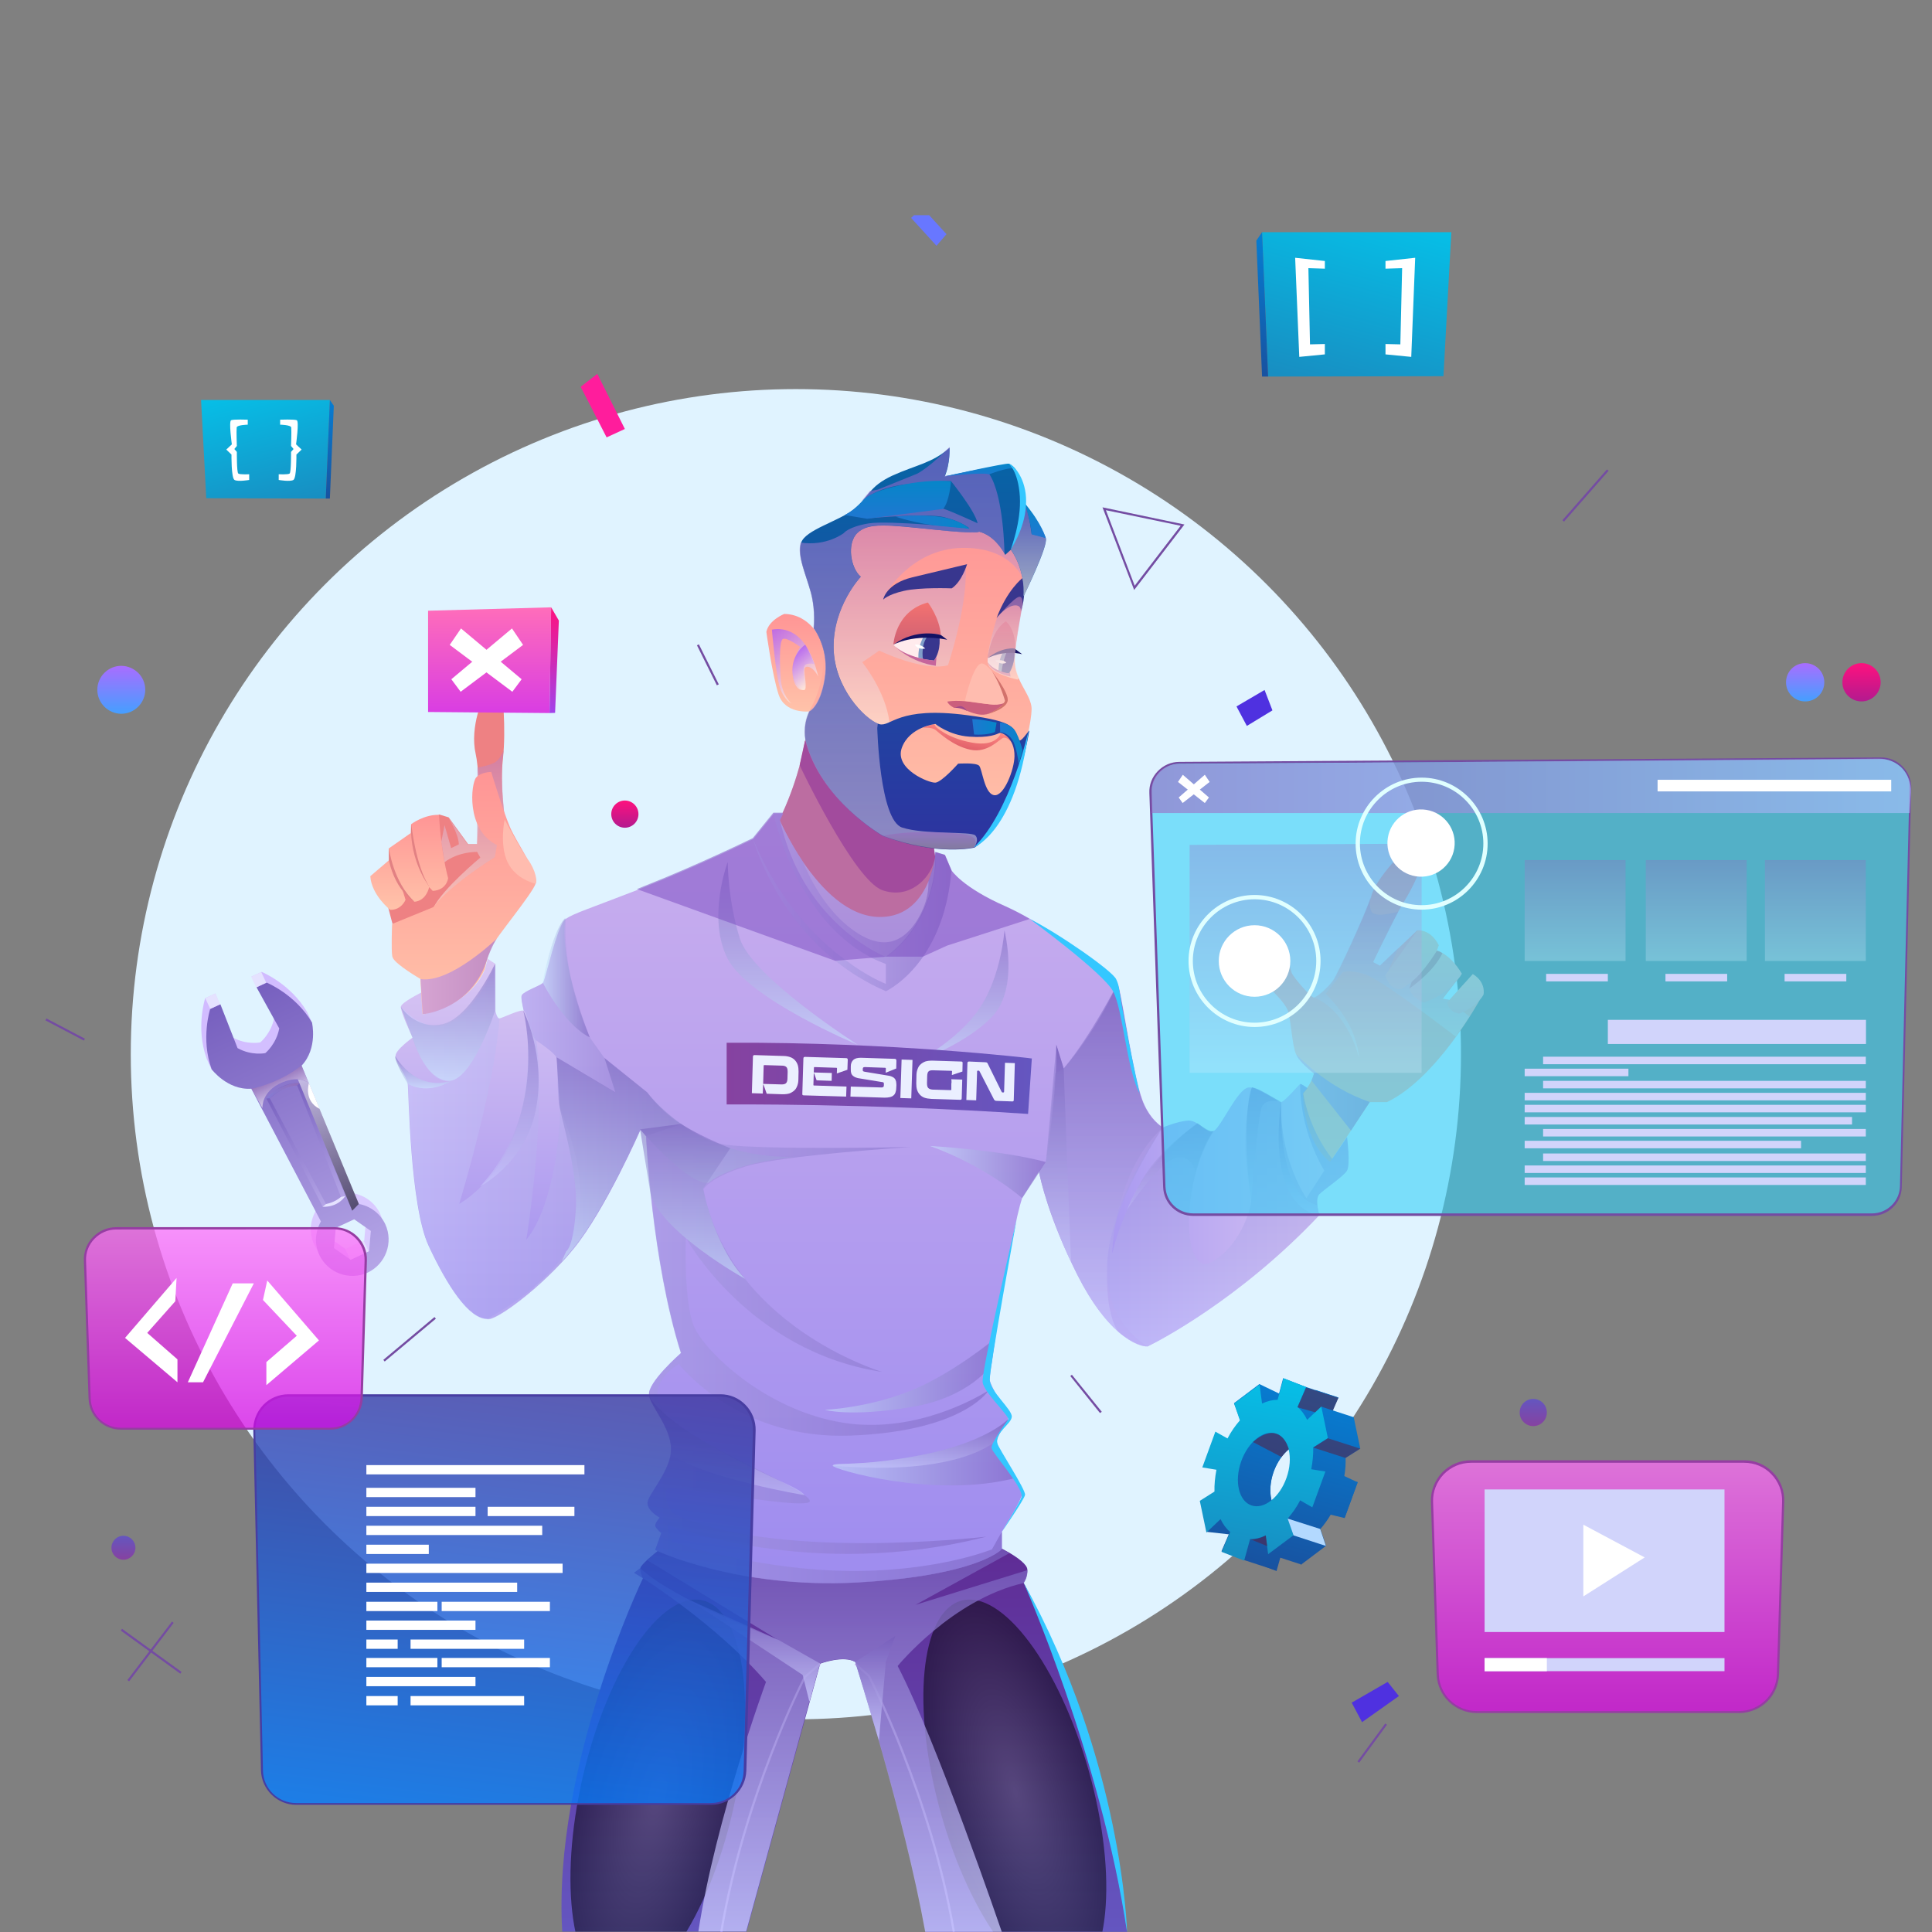 <?xml version="1.0" encoding="utf-8"?>
<!-- Generator: Adobe Illustrator 24.2.3, SVG Export Plug-In . SVG Version: 6.00 Build 0)  -->
<svg version="1.1" id="Capa_1" xmlns="http://www.w3.org/2000/svg" xmlns:xlink="http://www.w3.org/1999/xlink" x="0px" y="0px"
	 viewBox="0 0 1080 1080" style="enable-background:new 0 0 1080 1080;" xml:space="preserve">
<rect x="0" y="0" width="1080" height="1080" fill="#808080" stroke="none"/>
<style type="text/css">
	.st0{clip-path:url(#SVGID_2_);}
	.st1{fill:#F1F1F4;}
	.st2{clip-path:url(#SVGID_4_);fill:#E0F3FF;}
	.st3{clip-path:url(#SVGID_6_);}
	.st4{fill:url(#SVGID_7_);}
	.st5{fill:url(#SVGID_8_);}
	.st6{fill:#E5E2FF;}
	.st7{fill:url(#SVGID_9_);}
	.st8{opacity:0.62;fill:url(#SVGID_10_);enable-background:new    ;}
	.st9{opacity:0.62;fill:url(#SVGID_11_);enable-background:new    ;}
	.st10{opacity:0.5;fill:url(#SVGID_12_);enable-background:new    ;}
	.st11{fill:#FFFFFF;}
	.st12{clip-path:url(#SVGID_14_);}
	.st13{fill:url(#SVGID_15_);}
	.st14{opacity:0.5;fill:url(#SVGID_16_);enable-background:new    ;}
	.st15{opacity:0.5;fill:url(#SVGID_17_);enable-background:new    ;}
	.st16{fill:url(#SVGID_18_);}
	.st17{fill:url(#SVGID_19_);}
	.st18{opacity:0.76;fill:url(#SVGID_20_);enable-background:new    ;}
	.st19{opacity:0.76;fill:url(#SVGID_21_);enable-background:new    ;}
	.st20{opacity:0.76;fill:url(#SVGID_22_);enable-background:new    ;}
	.st21{fill:#FE9083;}
	.st22{fill:url(#SVGID_23_);}
	.st23{opacity:0.5;fill:url(#SVGID_24_);enable-background:new    ;}
	.st24{fill:url(#SVGID_25_);}
	.st25{opacity:0.5;fill:url(#SVGID_26_);enable-background:new    ;}
	.st26{fill:url(#SVGID_27_);}
	.st27{fill:url(#SVGID_28_);}
	.st28{fill:#CB4D7A;}
	.st29{fill:#EE8183;}
	.st30{fill:url(#SVGID_29_);}
	.st31{opacity:0.6;fill:url(#SVGID_30_);enable-background:new    ;}
	.st32{fill:url(#SVGID_31_);}
	.st33{fill:#E28183;}
	.st34{opacity:0.91;fill:url(#SVGID_32_);enable-background:new    ;}
	.st35{fill:url(#SVGID_33_);}
	.st36{opacity:0.6;fill:url(#SVGID_34_);enable-background:new    ;}
	.st37{fill:url(#SVGID_35_);}
	.st38{fill:url(#SVGID_36_);}
	.st39{opacity:0.91;fill:url(#SVGID_37_);enable-background:new    ;}
	.st40{opacity:0.5;fill:url(#SVGID_38_);enable-background:new    ;}
	.st41{opacity:0.5;fill:url(#SVGID_39_);enable-background:new    ;}
	.st42{opacity:0.5;fill:url(#SVGID_40_);enable-background:new    ;}
	.st43{opacity:0.5;fill:url(#SVGID_41_);enable-background:new    ;}
	.st44{opacity:0.5;fill:url(#SVGID_42_);enable-background:new    ;}
	.st45{opacity:0.5;fill:url(#SVGID_43_);enable-background:new    ;}
	.st46{opacity:0.5;fill:url(#SVGID_44_);enable-background:new    ;}
	.st47{opacity:0.5;fill:url(#SVGID_45_);enable-background:new    ;}
	.st48{opacity:0.5;fill:url(#SVGID_46_);enable-background:new    ;}
	.st49{opacity:0.76;fill:url(#SVGID_47_);enable-background:new    ;}
	.st50{opacity:0.5;fill:url(#SVGID_48_);enable-background:new    ;}
	.st51{opacity:0.3;fill:url(#SVGID_49_);enable-background:new    ;}
	.st52{opacity:0.5;fill:url(#SVGID_50_);enable-background:new    ;}
	.st53{opacity:0.5;fill:url(#SVGID_51_);enable-background:new    ;}
	.st54{opacity:0.5;fill:url(#SVGID_52_);enable-background:new    ;}
	.st55{opacity:0.5;fill:url(#SVGID_53_);enable-background:new    ;}
	.st56{fill:url(#SVGID_54_);}
	.st57{fill:#EBEFFF;}
	.st58{opacity:0.5;fill:url(#SVGID_55_);enable-background:new    ;}
	.st59{opacity:0.3;fill:url(#SVGID_56_);enable-background:new    ;}
	.st60{opacity:0.5;fill:url(#SVGID_57_);enable-background:new    ;}
	.st61{opacity:0.5;fill:url(#SVGID_58_);enable-background:new    ;}
	.st62{opacity:0.5;fill:url(#SVGID_59_);enable-background:new    ;}
	.st63{opacity:0.5;fill:#7A4AC0;enable-background:new    ;}
	.st64{fill:url(#SVGID_60_);}
	.st65{fill:url(#SVGID_61_);}
	.st66{fill:url(#SVGID_62_);}
	.st67{opacity:0.6;fill:url(#SVGID_63_);enable-background:new    ;}
	.st68{fill:#38368E;}
	.st69{fill:url(#SVGID_64_);}
	.st70{fill:url(#SVGID_65_);}
	.st71{fill:#FFEBED;}
	.st72{fill:#7F9EC9;}
	.st73{fill:#131163;}
	.st74{fill:#C6659C;}
	.st75{fill:#CB5F7D;}
	.st76{fill:#9F4A8B;}
	.st77{fill:#FFBCAF;}
	.st78{opacity:0.6;fill:url(#SVGID_66_);enable-background:new    ;}
	.st79{fill:url(#SVGID_67_);}
	.st80{fill:#D2726C;}
	.st81{opacity:0.6;fill:url(#SVGID_68_);enable-background:new    ;}
	.st82{opacity:0.6;fill:url(#SVGID_69_);enable-background:new    ;}
	.st83{opacity:0.5;fill:url(#SVGID_70_);enable-background:new    ;}
	.st84{fill:url(#SVGID_71_);}
	.st85{fill:url(#SVGID_72_);}
	.st86{fill:url(#SVGID_73_);}
	.st87{opacity:0.8;fill:url(#SVGID_74_);enable-background:new    ;}
	.st88{opacity:0.8;fill:url(#SVGID_75_);enable-background:new    ;}
	.st89{fill:#34C7FF;}
	.st90{fill:url(#SVGID_76_);}
	.st91{fill:url(#SVGID_77_);}
	.st92{fill:url(#SVGID_78_);}
	.st93{clip-path:url(#SVGID_80_);}
	.st94{opacity:0.6;fill:#36D1F7;enable-background:new    ;}
	.st95{fill:#744CA2;}
	.st96{opacity:0.6;fill:url(#SVGID_81_);enable-background:new    ;}
	.st97{opacity:0.3;fill:url(#SVGID_82_);enable-background:new    ;}
	.st98{opacity:0.3;fill:url(#SVGID_83_);enable-background:new    ;}
	.st99{opacity:0.3;fill:url(#SVGID_84_);enable-background:new    ;}
	.st100{opacity:0.3;fill:url(#SVGID_85_);enable-background:new    ;}
	.st101{fill:#D1D4FB;}
	.st102{fill:#E0FFFF;}
	.st103{clip-path:url(#SVGID_87_);}
	.st104{fill:url(#SVGID_88_);}
	.st105{fill:url(#SVGID_89_);}
	.st106{clip-path:url(#SVGID_91_);}
	.st107{opacity:0.81;fill:url(#SVGID_92_);enable-background:new    ;}
	.st108{fill:#473DA2;}
	.st109{clip-path:url(#SVGID_94_);fill:url(#SVGID_95_);}
	.st110{clip-path:url(#SVGID_97_);fill:url(#SVGID_98_);}
	.st111{clip-path:url(#SVGID_100_);fill:url(#SVGID_101_);}
	.st112{clip-path:url(#SVGID_103_);fill:url(#SVGID_104_);}
	.st113{clip-path:url(#SVGID_106_);fill:url(#SVGID_107_);}
	.st114{clip-path:url(#SVGID_109_);fill:url(#SVGID_110_);}
	.st115{clip-path:url(#SVGID_112_);}
	.st116{opacity:0.73;fill:url(#SVGID_113_);enable-background:new    ;}
	.st117{fill:#953DA2;}
	.st118{clip-path:url(#SVGID_115_);}
	.st119{opacity:0.73;fill:url(#SVGID_116_);enable-background:new    ;}
	.st120{clip-path:url(#SVGID_118_);}
	.st121{fill-rule:evenodd;clip-rule:evenodd;fill:url(#SVGID_119_);}
	.st122{fill-rule:evenodd;clip-rule:evenodd;fill:url(#SVGID_120_);}
	.st123{fill-rule:evenodd;clip-rule:evenodd;fill:url(#SVGID_121_);}
	.st124{opacity:0.5;fill-rule:evenodd;clip-rule:evenodd;fill:#601734;enable-background:new    ;}
	.st125{fill-rule:evenodd;clip-rule:evenodd;fill:#B3D9FF;}
	.st126{clip-path:url(#SVGID_123_);fill:#FF1D9C;}
	.st127{clip-path:url(#SVGID_125_);fill:#6877FF;}
	.st128{clip-path:url(#SVGID_127_);fill:#4F31E0;}
	.st129{clip-path:url(#SVGID_129_);fill:#4F31E0;}
	.st130{clip-path:url(#SVGID_131_);}
	.st131{fill-rule:evenodd;clip-rule:evenodd;fill:url(#SVGID_132_);}
	.st132{fill-rule:evenodd;clip-rule:evenodd;fill:url(#SVGID_133_);}
	.st133{clip-path:url(#SVGID_135_);}
	.st134{fill-rule:evenodd;clip-rule:evenodd;fill:url(#SVGID_136_);}
	.st135{fill-rule:evenodd;clip-rule:evenodd;fill:url(#SVGID_137_);}
	.st136{clip-path:url(#SVGID_139_);}
</style>
<g>
	<g>
		<defs>
			<rect id="SVGID_1_" x="-200.5" y="120.3" width="1439.2" height="959.5"/>
		</defs>
		<clipPath id="SVGID_2_">
			<use xlink:href="#SVGID_1_"  style="overflow:visible;"/>
		</clipPath>
		<g class="st0">
			<path class="st1" d="M155.1,590.7c0-0.6,0.3-0.9,0.9-0.9l16.1,0.5c1.6,0,2.9,0.3,4,0.7c1.1,0.4,2,1.1,2.6,1.8
				c0.7,0.8,1.2,1.7,1.5,2.7c0.3,1.1,0.4,2.2,0.4,3.5l-0.1,4.4c0,1.3-0.2,2.4-0.6,3.5c-0.4,1.1-0.9,2-1.6,2.6
				c-0.7,0.7-1.7,1.3-2.7,1.7c-1.2,0.4-2.5,0.5-4.1,0.5l-8.7-0.3l-1.8-5.1h-0.2l-0.2,5l-6.1-0.2L155.1,590.7z M160.6,605.9l10.3,0.3
				c1.2,0,2-0.2,2.5-0.7c0.5-0.5,0.8-1.4,0.8-2.7l0.1-3.6c0-1.4-0.2-2.2-0.7-2.7c-0.5-0.5-1.3-0.8-2.4-0.8l-9.9-0.3
				c-0.1,0-0.3,0-0.3,0.1c-0.1,0.1-0.1,0.2-0.1,0.3L160.6,605.9z"/>
			<path class="st1" d="M189.2,600h-0.2l-0.2,6.4c0,0.3,0.1,0.4,0.4,0.4l18.1,0.6l-0.2,5.6l-23.7-0.7c-0.6,0-0.9-0.3-0.8-0.9
				l0.6-19.7c0-0.6,0.3-0.9,0.9-0.9l23,0.7c0.6,0,0.9,0.3,0.9,0.9l-0.2,5.6l-5.7,2h-0.2l0.1-2.8c0-0.2-0.1-0.3-0.3-0.3l-12.2-0.4
				c-0.2,0-0.3,0-0.3,0.1c-0.1,0.1-0.1,0.2-0.1,0.3l-0.1,2.6l10.1,0.3l-0.1,4.4l-8.4-0.3L189.2,600z"/>
			<path class="st1" d="M229.5,599.6h-0.2l0.1-2.3c0-0.2-0.1-0.4-0.4-0.4l-11.3-0.4c-0.4,0-0.7,0.1-0.9,0.2
				c-0.2,0.2-0.3,0.4-0.3,0.8v0.5c0,0.4,0,0.7,0.2,0.8c0.1,0.1,0.4,0.2,0.8,0.3l13.3,2.2c0.9,0.1,1.6,0.4,2.1,0.6
				c0.6,0.3,1.1,0.6,1.4,1c0.4,0.4,0.6,0.9,0.8,1.6c0.1,0.6,0.2,1.3,0.2,2.1l-0.1,1.7c0,0.9-0.2,1.7-0.4,2.3
				c-0.2,0.7-0.6,1.3-1.1,1.7c-0.5,0.5-1.2,0.8-2,1s-1.9,0.3-3,0.3l-19.1-0.6l0.2-5.6l17.1,0.5c0.5,0,0.9-0.1,1.1-0.3
				c0.2-0.2,0.3-0.5,0.3-1v-0.6c0-0.4,0-0.7-0.2-0.8c-0.1-0.2-0.4-0.3-0.8-0.3l-12.8-2.1c-0.9-0.1-1.6-0.4-2.2-0.6
				c-0.6-0.3-1.1-0.6-1.5-1c-0.4-0.4-0.7-0.9-0.8-1.5c-0.2-0.6-0.2-1.3-0.2-2.1v-1.5c0-1.6,0.5-2.7,1.4-3.6c0.9-0.8,2.2-1.2,4.2-1.2
				l19,0.6c0.6,0,0.9,0.4,0.9,1l-0.1,4.4L229.5,599.6z"/>
			<path class="st1" d="M237.5,613.8l0.7-21.5l6.1,0.2l-0.7,21.5L237.5,613.8z"/>
			<path class="st1" d="M266.1,605.5c0-0.3,0-0.7,0-1c0-0.4,0-0.7-0.1-0.9v-0.3l6.1,0.2l-0.3,10.5c0,0.6-0.3,0.8-0.8,0.8l-16.1-0.5
				c-1.6-0.1-2.9-0.3-4-0.7c-1.1-0.4-2-1.1-2.6-1.8c-0.7-0.8-1.2-1.7-1.5-2.7c-0.3-1.1-0.4-2.2-0.4-3.5l0.1-4.4
				c0-1.3,0.2-2.4,0.6-3.5c0.4-1.1,0.9-2,1.6-2.6c0.7-0.7,1.7-1.3,2.7-1.7c1.2-0.4,2.5-0.5,4.1-0.5l16,0.5c0.6,0,0.9,0.3,0.8,0.9
				l-0.1,4.6l-5.7,1.9h-0.2l0.1-2c0-0.2-0.1-0.3-0.3-0.3l-10.3-0.3c-0.6,0-1.1,0-1.5,0.1c-0.4,0.1-0.8,0.3-1,0.5
				c-0.3,0.3-0.5,0.6-0.6,1.1c-0.1,0.4-0.2,1-0.2,1.7l-0.1,3.8c0,1.3,0.2,2.2,0.7,2.7s1.3,0.8,2.4,0.9l10.2,0.3
				c0.2,0,0.3-0.1,0.3-0.4V605.5z"/>
			<path class="st1" d="M284.8,593.8c0.5,0,0.8,0.1,1,0.2c0.2,0.1,0.4,0.4,0.5,0.7l7.7,15.6c0.1,0.2,0.3,0.4,0.6,0.4h0.3
				c0.3,0,0.5-0.1,0.5-0.5l0.5-16.1l5.5,0.2l-0.6,20.6c0,0.6-0.3,0.9-0.9,0.8l-8.7-0.3c-0.4,0-0.7-0.1-0.9-0.2
				c-0.2-0.1-0.4-0.4-0.6-0.7l-8-15.6c-0.1-0.2-0.3-0.4-0.6-0.4h-0.3c-0.3,0-0.5,0.1-0.5,0.5l-0.5,16.1l-5.5-0.2l0.6-20.6
				c0-0.6,0.3-0.9,0.9-0.9L284.8,593.8z"/>
		</g>
	</g>
	<g>
		<defs>
			
				<rect id="SVGID_3_" x="-214.6" y="64.7" transform="matrix(0.707 -0.707 0.707 0.707 -237.086 516.56)" width="1439.2" height="959.5"/>
		</defs>
		<clipPath id="SVGID_4_">
			<use xlink:href="#SVGID_3_"  style="overflow:visible;"/>
		</clipPath>
		<ellipse class="st2" cx="444.9" cy="589.3" rx="371.8" ry="371.8"/>
	</g>
	<g>
		<defs>
			<rect id="SVGID_5_" x="-200.5" y="120.3" width="1439.2" height="959.5"/>
		</defs>
		<clipPath id="SVGID_6_">
			<use xlink:href="#SVGID_5_"  style="overflow:visible;"/>
		</clipPath>
		<g class="st3">
			
				<linearGradient id="SVGID_7_" gradientUnits="userSpaceOnUse" x1="142.35" y1="441.579" x2="142.35" y2="612.377" gradientTransform="matrix(0.906 -0.423 -0.423 -0.906 260.75 1165.774)">
				<stop  offset="0" style="stop-color:#DBCCFF"/>
				<stop  offset="1" style="stop-color:#D1BBFF"/>
			</linearGradient>
			<path class="st4" d="M171.6,565.6c-9.2-15.7-25.3-22.3-25.3-22.3l-5.7,2.6l12.7,23c-1.7,8.9-7.8,13.8-7.8,13.8l0,0
				c0,0-7.6,1.6-15.5-2.8l-9.6-24.5l-5.7,2.6c0,0-5.4,16.6,0.8,33.7c0,0,2.4,5.6,2.8,6.1c2.2,2.6,8.1,5.7,19.3,4.9l38.9,74.2
				c-3.2,5.6-3.8,12.5-0.9,18.7c4.8,10.2,16.9,14.5,27,9.9c10.2-4.8,14.5-16.9,9.9-27c-2.9-6.2-8.6-10.3-14.9-11.4l-31.9-77.3
				c7.6-8,9.2-14.4,8.6-18C174.3,570.9,171.6,565.6,171.6,565.6z M203.6,693.5l-10.3,4.8l-9.3-6.5l1-11.3l10.3-4.8l9.3,6.5
				L203.6,693.5z"/>
			
				<linearGradient id="SVGID_8_" gradientUnits="userSpaceOnUse" x1="142.345" y1="434.897" x2="142.345" y2="605.695" gradientTransform="matrix(0.906 -0.423 -0.423 -0.906 260.75 1165.774)">
				<stop  offset="0" style="stop-color:#B5A6E7"/>
				<stop  offset="1" style="stop-color:#7760BF"/>
			</linearGradient>
			<path class="st5" d="M174.4,571.6c-9.2-15.7-25.3-22.3-25.3-22.3l-5.7,2.6l12.7,23c-1.7,8.9-7.8,13.8-7.8,13.8l0,0
				c0,0-7.6,1.6-15.5-2.8l-9.6-24.5l-5.7,2.6c0,0-5.4,16.6,0.8,33.7c0,0,8.8,11.8,22.2,10.9l38.9,74.2c-3.2,5.6-3.8,12.5-0.9,18.7
				c4.8,10.2,16.9,14.5,27,9.9c10.2-4.8,14.5-16.9,9.9-27c-2.9-6.2-8.6-10.3-14.9-11.4l-31.9-77.3
				C177.8,585.9,174.4,571.6,174.4,571.6z M206.3,699.4l-10.3,4.8l-9.3-6.5l1-11.3l10.3-4.8l9.3,6.5L206.3,699.4z"/>
			
				<rect x="116" y="556.3" transform="matrix(0.906 -0.423 0.423 0.906 -225.681 103.043)" class="st6" width="6.2" height="6.6"/>
			
				<rect x="141.7" y="544.3" transform="matrix(0.906 -0.423 0.423 0.906 -218.207 112.787)" class="st6" width="6.2" height="6.6"/>
			
				<rect x="194.1" y="695.5" transform="matrix(0.906 -0.423 0.423 0.906 -277.039 150.272)" class="st6" width="11.3" height="6.6"/>
			<g>
				
					<linearGradient id="SVGID_9_" gradientUnits="userSpaceOnUse" x1="142.426" y1="477.473" x2="142.426" y2="549.444" gradientTransform="matrix(0.906 -0.423 -0.423 -0.906 260.75 1165.774)">
					<stop  offset="0" style="stop-color:#B5A6E7"/>
					<stop  offset="1" style="stop-color:#7760BF"/>
				</linearGradient>
				<path class="st7" d="M148.9,614.1l31.4,60.3c8.2,0.4,12.7-6,12.7-6l-25.6-63C156,605,148.9,614.1,148.9,614.1z M190.6,669.1
					c-0.9,0.8-2.3,1.9-4.1,2.6c-1.4,0.7-2.8,1.1-4.3,1.3l-31.4-59.1c1.6-1.4,4.2-3.4,7.5-5c2.5-1.2,5.2-2,7.8-2.2L190.6,669.1z"/>
				<path class="st6" d="M190.6,669.1l2.4-0.5c0,0-3.6,6.3-12.7,6l1.9-1.5C182.2,673,186.7,672.5,190.6,669.1z"/>
				
					<linearGradient id="SVGID_10_" gradientUnits="userSpaceOnUse" x1="132.206" y1="547.946" x2="152.647" y2="547.946" gradientTransform="matrix(0.906 -0.423 -0.423 -0.906 260.75 1165.774)">
					<stop  offset="0" style="stop-color:#8B8BE0"/>
					<stop  offset="1" style="stop-color:#A177B7"/>
				</linearGradient>
				<path class="st8" d="M148.9,614.1l1.9-0.2c0,0,5.4-5.6,15.3-7.2l1.4-1.2c0,0-4-0.7-10.3,2.2C151,610.6,148.9,614.1,148.9,614.1z
					"/>
			</g>
			
				<linearGradient id="SVGID_11_" gradientUnits="userSpaceOnUse" x1="142.398" y1="543.24" x2="142.398" y2="555.606" gradientTransform="matrix(0.906 -0.423 -0.423 -0.906 260.75 1165.774)">
				<stop  offset="0" style="stop-color:#FFFFFF"/>
				<stop  offset="1" style="stop-color:#A177B7"/>
			</linearGradient>
			<path class="st9" d="M140.6,608.6c0,0,15.1-2.7,27.9-13l4.1,9.9c0,0-4.6-4.6-14.7-0.5c-11.9,4.9-11.2,14.4-11.2,14.4L140.6,608.6
				z"/>
			
				<linearGradient id="SVGID_12_" gradientUnits="userSpaceOnUse" x1="153.174" y1="470.102" x2="153.174" y2="549.463" gradientTransform="matrix(0.906 -0.423 -0.423 -0.906 260.75 1165.774)">
				<stop  offset="0" style="stop-color:#000000"/>
				<stop  offset="1" style="stop-color:#FFFFFF"/>
			</linearGradient>
			<path class="st10" d="M172.7,605.5c-2.9-2.1-6.2-2.1-6.2-2.1l30.4,73.4l3.7-3.8L172.7,605.5z"/>
			<path class="st11" d="M172.7,605.5c0,0-3.2,9.8,6,14.4L172.7,605.5z"/>
		</g>
	</g>
	<g>
		<defs>
			<rect id="SVGID_13_" x="-200.5" y="120.3" width="1439.2" height="959.5"/>
		</defs>
		<clipPath id="SVGID_14_">
			<use xlink:href="#SVGID_13_"  style="overflow:visible;"/>
		</clipPath>
		<g class="st12">
			<g>
				
					<linearGradient id="SVGID_15_" gradientUnits="userSpaceOnUse" x1="471.948" y1="0.135" x2="471.948" y2="214.22" gradientTransform="matrix(1 0 0 -1 0 1080)">
					<stop  offset="0" style="stop-color:#6456C0"/>
					<stop  offset="1" style="stop-color:#5F2C95"/>
				</linearGradient>
				<path class="st13" d="M630.1,1079.9H517.4c-11.8-65.5-39.2-150.8-39.2-150.8c-6.6-4-19.7,0.9-19.7,0.9l-41.2,149.8h-103
					c-5.5-92.4,45.1-197.5,45.1-197.5l0,0c-0.2-0.4-1.8-3.6-1.4-5.8c0.2-1,1.9-2.7,3.8-4.5c2.8-2.5,6.1-5.1,6.1-5.1l192.1-1.2
					c0,0,2,1,4.4,2.4l0,0c4.2,2.5,9.9,6.4,9.9,9.4c0,4-1.6,6.5-2,7.1l-0.1,0.1C613.5,962.6,630.1,1079.9,630.1,1079.9z"/>
				
					<radialGradient id="SVGID_16_" cx="412.086" cy="189.311" r="64.828" gradientTransform="matrix(0.646 0.149 0.385 -1.67 28.487 1257.473)" gradientUnits="userSpaceOnUse">
					<stop  offset="0" style="stop-color:#4B474B"/>
					<stop  offset="1" style="stop-color:#000000"/>
				</radialGradient>
				<path class="st14" d="M409.6,1012.5c-13.8,59.7-43.7,103.9-66.9,98.6S312,1053,325.8,993.2c13.8-59.7,43.7-103.9,66.9-98.6
					C415.8,899.9,423.4,952.8,409.6,1012.5z"/>
				
					<radialGradient id="SVGID_17_" cx="482.167" cy="220.659" r="64.835" gradientTransform="matrix(0.639 -0.179 -0.462 -1.65 361.435 1452.14)" gradientUnits="userSpaceOnUse">
					<stop  offset="0" style="stop-color:#4B474B"/>
					<stop  offset="1" style="stop-color:#000000"/>
				</radialGradient>
				<path class="st15" d="M608.7,990.2c16.6,59.1,11.4,112.2-11.4,118.6c-22.8,6.4-54.9-36.3-71.4-95.4
					c-16.6-59.1-11.4-112.2,11.4-118.6C560.2,888.4,592.1,931.1,608.7,990.2z"/>
				<g>
					
						<linearGradient id="SVGID_18_" gradientUnits="userSpaceOnUse" x1="402.648" y1="75.255" x2="458.781" y2="75.255" gradientTransform="matrix(1 0 0 -1 0 1080)">
						<stop  offset="0" style="stop-color:#9E8CEF"/>
						<stop  offset="1" style="stop-color:#CAAFEE"/>
					</linearGradient>
					<path class="st16" d="M403.8,1080l-1.2-0.2c13.1-77.2,46.4-142,46.8-142.6l0.1-0.2l8.5-7.4l0.8,0.9l-8.4,7.3
						C448.9,940.7,416.7,1004.3,403.8,1080z"/>
				</g>
				<g>
					
						<linearGradient id="SVGID_19_" gradientUnits="userSpaceOnUse" x1="593.874" y1="75.255" x2="650.007" y2="75.255" gradientTransform="matrix(-1 0 0 -1 1127.629 1080)">
						<stop  offset="0" style="stop-color:#9E8CEF"/>
						<stop  offset="1" style="stop-color:#CAAFEE"/>
					</linearGradient>
					<path class="st17" d="M532.6,1080c-12.9-75.7-46-140-47.4-142.8l-7.5-6.7l0.8-0.9l7.7,6.9c0.4,0.7,34.5,66,47.6,143.3
						L532.6,1080z"/>
				</g>
				
					<linearGradient id="SVGID_20_" gradientUnits="userSpaceOnUse" x1="464.394" y1="0.135" x2="464.394" y2="214.122" gradientTransform="matrix(1 0 0 -1 0 1080)">
					<stop  offset="0" style="stop-color:#CCCCFF"/>
					<stop  offset="1" style="stop-color:#755CBB"/>
				</linearGradient>
				<path class="st18" d="M574.4,877.7c0,4-1.6,6.5-2,7.1l-0.1,0.1c-40,9.1-70.5,46.4-70.5,46.4c21.8,41.9,58.2,148.6,58.2,148.6
					h-42.8C505.4,1014.4,478,929,478,929c-6.6-4-19.7,0.9-19.7,0.9l-41.2,149.8h-26.7c9.6-62.8,37.8-139.5,37.8-139.5
					c-27.7-32.2-68.9-58-68.9-58l0,0l-4.9-3l3.5-2.6c17.9,17.1,75.3,39.4,77,40.1l-73.2-44.6c2.8-2.5,6.1-5.1,6.1-5.1l192.1-1.2
					c0,0,2,1,4.4,2.4l-52.5,28.9L574.4,877.7z"/>
				
					<linearGradient id="SVGID_21_" gradientUnits="userSpaceOnUse" x1="489.288" y1="107.129" x2="489.288" y2="165.506" gradientTransform="matrix(1 0 0 -1 0 1080)">
					<stop  offset="0" style="stop-color:#CCCCFF"/>
					<stop  offset="1" style="stop-color:#755CBB"/>
				</linearGradient>
				<polygon class="st19" points="478.1,929 500.5,914.5 495.2,929 491.3,972.9 				"/>
				
					<linearGradient id="SVGID_22_" gradientUnits="userSpaceOnUse" x1="421.684" y1="128.605" x2="421.684" y2="185.812" gradientTransform="matrix(1 0 0 -1 0 1080)">
					<stop  offset="0" style="stop-color:#CCCCFF"/>
					<stop  offset="1" style="stop-color:#755CBB"/>
				</linearGradient>
				<polygon class="st20" points="458.4,929.9 435.1,916.7 385,894.2 448.7,936.3 452.5,951.4 				"/>
			</g>
			<path class="st21" d="M522.6,479.3c0.1,1.1,0.3,1.6,0.3,1.6c-1.2,4.9-2.5,9.5-4,13.6c-4.7,13.5-10.5,23.1-14.9,29.1
				c-3.8,5.2-6.5,7.6-6.5,7.6c-34.9-11-52.2-45.2-58.9-62.3c0-0.1-0.1-0.2-0.1-0.3c-1.3-3.2-2.1-5.8-2.6-7.5l0,0
				c-0.4-1.4-0.6-2.1-0.6-2.1c0.1-0.3,0.3-0.6,0.4-0.9l0.1-0.1c0.6-1.2,1.2-2.4,1.7-3.6c4.6-10.1,7.6-19.4,9.6-26.7
				c1.7-6.2,2.6-11.1,3-13.7c0.2-1.4,0.3-2.1,0.3-2.1l16.3,8.6l56.2,29.8c-0.9,5.2-1.2,10-1.2,14.3c0,3,0,5.7,0.2,8
				c0.2,2.8,0.5,5,0.7,6.4l0,0C522.6,479.1,522.6,479.2,522.6,479.3z"/>
			
				<linearGradient id="SVGID_23_" gradientUnits="userSpaceOnUse" x1="479.786" y1="536.372" x2="479.786" y2="621.79" gradientTransform="matrix(1 0 0 -1 0 1080)">
				<stop  offset="0" style="stop-color:#D5CDF8"/>
				<stop  offset="1" style="stop-color:#F3EDFB"/>
			</linearGradient>
			<path class="st22" d="M507.1,534.9c-3.2,3.2-7,6.1-11.6,8.5c-0.1,0.1-0.2,0.1-0.3,0.2c0,0-0.1-0.1-0.3-0.2l0,0
				c-1.3-0.8-5.4-3.3-11-7.5c-14.6-11-39.1-33.4-46.2-63.6v-0.1c-0.8-3.6-1.4-7.2-1.7-11l0,0c-0.1-1-0.1-2-0.2-2.9
				c0,0,4.9,11.4,13.3,23.8c10,14.5,24.8,30.4,42.7,30.5c15.4,0.1,23.3-10.4,27.3-20.1c1.7-4.1,2.7-8.1,3.2-11l0,0
				c0.2-0.9,0.3-1.7,0.4-2.2l0,0c0-0.3,0.1-0.6,0.1-0.9c0.1-1.1,0.2-1.7,0.2-1.7S528.9,513.2,507.1,534.9z"/>
			
				<linearGradient id="SVGID_24_" gradientUnits="userSpaceOnUse" x1="435.714" y1="579.131" x2="523.661" y2="579.131" gradientTransform="matrix(1 0 0 -1 0 1080)">
				<stop  offset="0" style="stop-color:#CCCCFF"/>
				<stop  offset="1" style="stop-color:#755CBB"/>
			</linearGradient>
			<path class="st23" d="M507.1,534.9c-3.2,3.2-7,6.1-11.6,8.5h-0.3h-0.3l0,0c-1.3-0.8-5.4-3.3-11-7.5c-14.6-11-39.1-33.4-46.2-63.6
				v-0.1c-0.8-3.6-1.4-7.2-1.7-11l0,0c-0.1-1-0.1-2-0.2-2.9c0,0,4.9,11.4,13.3,23.8c0,0,9.7,26.7,30.7,39.8
				c10.5,6.6,18.5,5.7,24.3,1.8c5.9-3.9,9.7-10.6,11.9-15.7c2.2-5.1,2.9-9.9,3-13.4c0-0.8,0-1.5,0-2.1c1.7-4.1,2.7-8.1,3.2-11l0,0
				c0.2-0.9,0.3-1.7,0.4-2.2l0,0c0-0.3,0.1-0.6,0.1-0.9c0.1-1.1,0.2-1.7,0.2-1.7S528.9,513.2,507.1,534.9z"/>
			
				<linearGradient id="SVGID_25_" gradientUnits="userSpaceOnUse" x1="454.772" y1="195.072" x2="454.772" y2="625.306" gradientTransform="matrix(1 0 0 -1 0 1080)">
				<stop  offset="0" style="stop-color:#9E8CEF"/>
				<stop  offset="1" style="stop-color:#CAAFEE"/>
			</linearGradient>
			<path class="st24" d="M641.8,752.4c-0.3,0.1-0.4,0.2-0.4,0.2c-2,0.2-8.1-1.1-16.1-8l0,0c0,0,0,0-0.1-0.1c0,0,0-0.1-0.1-0.1
				c-6.7-5.9-14.7-15.7-22.8-31.7c-16.1-32.1-20.7-53.6-21.4-57.3l-0.1-0.6l-9.4,14.8c-6.3,19.1-18.4,98.2-18.2,101.6
				c0.2,3.4,10.6,20,10.4,22.1l0,0c-0.3,2.1-5,6.6-6.3,11.5c-0.9,3.3,5.5,13.7,10,21.4l0,0c2.3,4,4.1,7.3,4.1,8.6
				c0,3.6-11.3,21.4-11.3,21.4v9.6l-0.2,0.2l-0.5,0.5l-0.4,0.4c-4.3,3.4-22.6,14.5-79.8,17.7c-67.7,3.6-112.9-18.2-112.9-18.2
				l3.4-9.4c0,0-3.1-2.7-3.4-4.1c-0.2-1.4,2.5-4.6,2.5-4.6s-6.8-3.6-6.8-8.2c0-4.5,13.7-18.6,13.2-30.7c-0.5-12-10.9-22.7-12.3-29.5
				c-1.4-6.8,17.8-23.6,17.8-23.6C364.3,704.5,361.2,635,361.2,635l-3.1-3.6c0,0-19.5,44.5-37.3,66.4c-2.1,2.6-4.3,5.2-6.6,7.6
				c-5,5.4-10.2,10.3-15.2,14.7c-12.3,10.7-23.4,17.8-26.3,17.2c-4.6-0.9-22.7-36.8-21.9-73.6c0.4-17.5,10.9-37.1,21.9-52.8
				c1.2-1.7,2.3-3.3,3.5-5c7.8-10.5,15.2-18.8,18.8-22.6c1.4-1.5,2.1-2.2,2.1-2.2s-2.5-8-4.2-15c0-0.2-0.1-0.3-0.1-0.5
				c0-0.1,0-0.2,0-0.2c0-0.1,0-0.2,0-0.2c-1-4.3-1.7-8-1.1-8.9c1.5-2.4,10.3-5.2,11.8-6.9c1.5-1.9,7.9-32.4,12.7-35.7
				c4.7-3.2,12.8-5.6,40.1-16.2c1.4-0.5,2.7-1.1,4.2-1.7c30.6-12.1,60.6-26.8,60.6-26.8l11.5-14.2h5.2l-1.7,3.6l-0.1,0.1
				c0.8,3.6,1.8,7.1,2.8,10.4c0,0.1,0,0.2,0.1,0.3c15.8,50,56.5,66,56.5,66c28.3-20.9,27.7-54.1,27.7-54.1v-4.6l5.3,1.6l3.6,8.6
				c0,0,6.2,9.6,30.5,20.2c4.2,1.9,8.7,4.2,13.4,6.8c22.3,12.6,47.1,32.2,48.9,36.3c0.2,0.4,0.4,1.1,0.7,2.1l0,0
				c2.6,10.3,8,48.7,13,62.5c3.1,8.6,8,13.3,11.6,15.7l0,0c2.7,1.9,4.7,2.4,4.7,2.4c0.4,2.1,0.8,4.2,1.1,6.2
				C666.1,704.7,646.2,749.3,641.8,752.4z"/>
			
				<linearGradient id="SVGID_26_" gradientUnits="userSpaceOnUse" x1="275.911" y1="463.156" x2="380.735" y2="463.156" gradientTransform="matrix(1 0 0 -1 0 1080)">
				<stop  offset="0" style="stop-color:#CCCCFF"/>
				<stop  offset="1" style="stop-color:#755CBB"/>
			</linearGradient>
			<path class="st25" d="M380.8,628.4l-19.7,6.6l-3.1-3.6c0,0-19.5,44.5-37.3,66.4c-2.1,2.6-4.3,5.2-6.6,7.6
				c-5,5.4-10.2,10.3-15.2,14.7l-15-64.9l-7.6-49.3c7.8-10.5,15.2-18.8,18.8-22.6c1.4-1.5,2.1-2.2,2.1-2.2s-2.5-8-4.2-15
				c0-0.2-0.1-0.3-0.1-0.5c0-0.1,0-0.2,0-0.2c0-0.1,0-0.2,0-0.2c-1-4.3-1.7-8-1.1-8.9c1.5-2.4,10.3-5.2,11.8-6.9
				c1.5-1.9,7.9-32.4,12.7-35.7c0,0-3.1,29.4,13.7,66.7l8.2,11.5L362,611C361.7,610.7,370.8,622.8,380.8,628.4z"/>
			
				<linearGradient id="SVGID_27_" gradientUnits="userSpaceOnUse" x1="272.721" y1="342.788" x2="272.721" y2="543.987" gradientTransform="matrix(1 0 0 -1 0 1080)">
				<stop  offset="0" style="stop-color:#9E8CEF"/>
				<stop  offset="1" style="stop-color:#DAC7F3"/>
			</linearGradient>
			<path class="st26" d="M323.6,681.5c-4.2,31.5-51.2,55.7-51.2,55.7c-10.4,0-22.2-18.2-32.7-40.6c-10.6-22.5-11.2-86.9-11.8-90.9
				c-0.6-4-6.4-11.9-6.8-15.3c-0.3-3.4,9.6-10.4,9.6-10.4l-0.1-0.2l-0.1-0.2c-1.1-2.2-6.8-14.6-6.4-16.9c0.5-2.5,11.5-7.9,11.5-7.9
				l0.7,12.3c0,0,25.9-4.9,34.7-24.9l1.6-6.2l4.3,2.8v26.4c0,0,0.9,4.1,2.2,4.1s11.4-5.1,13.6-4.3c2.1,0.7,4.2,14.8,7,16.6
				c2.8,1.9,10.3,7,11.4,9.6c0.5,1.2,0.6,5.2,0.6,10c0.1,5.9,0.1,12.8,1,16.7C314.2,624.8,327.8,649.9,323.6,681.5z"/>
			
				<linearGradient id="SVGID_28_" gradientUnits="userSpaceOnUse" x1="618.792" y1="400.591" x2="753.87" y2="400.591" gradientTransform="matrix(1 0 0 -1 0 1080)">
				<stop  offset="0" style="stop-color:#A999F1"/>
				<stop  offset="1" style="stop-color:#DAC7F3"/>
			</linearGradient>
			<path class="st27" d="M752.9,654.5c-2.1,3.3-12.7,10.3-15.4,13.1c-2.7,2.7,0,11.7,0,11.7c-44.5,47.2-91,71-95.7,73.2
				c-0.3,0.1-0.4,0.2-0.4,0.2c-28-18.8-25.6-49.8-16.3-75.9c8.9-25.1,24.1-45.6,24.8-46.5l0,0l0,0c0.5-0.2,8.5-3.5,14.2-3.9
				c1.9-0.1,3.6,0.6,5.3,1.7c3.4,2.1,6.2,5.5,9.1,4.1c4.1-2.1,13.3-23.7,19.5-24.3c4.3-0.4,10.3,4,14.4,6.5c1.8,1.1,3.1,1.9,3.8,1.7
				c2.2-0.6,10-9.9,10.6-10.1c0.6-0.3,4.1,2.3,4.1,2.3l-2.4,3c3.8,21.9,16.2,36.5,16.2,36.5l8.3-12.2
				C752.9,635.5,755.1,651.1,752.9,654.5z"/>
			<path class="st28" d="M522.8,478.4c0,0.3-0.1,0.6-0.1,1c-0.1,0.7-0.3,1.3-0.5,2l0,0c-2.8,10.5-14.4,21.4-29,16.2
				c-15.9-5.7-46.2-69.8-46.2-69.8l3-13.7l71.8,58.6l0.8,5.6L522.8,478.4z"/>
			<g>
				<path class="st29" d="M283.5,466.6c0,0-4.4-24.2-2.4-42.1c2-17.9-0.5-38.2-0.5-38.2s-4.3-1.9-7.5,0c-3.2,1.9-10.6,20.3-7.2,35.1
					c3.3,14.8,0.8,50.5,0.8,50.5h-5l-10.9-15l-5.3-1.6c0,0-30.6,28.8-30.1,45.9l4,15.2l37.6-1.3l24.5-28L283.5,466.6z"/>
				
					<linearGradient id="SVGID_29_" gradientUnits="userSpaceOnUse" x1="228.686" y1="571.511" x2="228.686" y2="624.53" gradientTransform="matrix(1 0 0 -1 0 1080)">
					<stop  offset="1.598750e-02" style="stop-color:#FFC2A9"/>
					<stop  offset="1" style="stop-color:#FF9595"/>
				</linearGradient>
				<path class="st30" d="M245.4,455.5c0,0,0.8,19.1,5.1,35.4c0,0-0.7,6.7-8.6,7.1l-2-2.1c0,0-1.4,7.6-8.3,8.2l-6.6-6.6l1.7,5.5
					c0,0-2.3,5.8-8.6,5.6c0,0-10.4-8.2-11.1-18.8l10.3-8.8v-6.7l12.3-8.6l0.2-4.9C229.9,460.6,237.1,455.3,245.4,455.5z"/>
				
					<linearGradient id="SVGID_30_" gradientUnits="userSpaceOnUse" x1="262.17" y1="572.761" x2="262.17" y2="660.609" gradientTransform="matrix(1 0 0 -1 0 1080)">
					<stop  offset="0" style="stop-color:#FFEADB"/>
					<stop  offset="0.994" style="stop-color:#C27CB6"/>
				</linearGradient>
				<path class="st31" d="M281.6,419.4c0,0-1.9,4.7-4.5,6.5c-2.6,1.9-10.2,3.2-10.2,3.2l-0.4,42.9h-5l-10.9-15c0,0,5.6,8.6,5.9,15
					l-4.3,2.1l-3.7-12.9l-1.8,9.3l1.8,11.5c0,0,6.4-5.6,18.2-5.8l1.8,3.2c0,0-21.2,17.6-26.1,27.9c0,0,10.4-13.3,34.4-27.9l2.2-7
					l3-16.8C282,455.4,279.1,431.2,281.6,419.4z"/>
				
					<linearGradient id="SVGID_31_" gradientUnits="userSpaceOnUse" x1="259.279" y1="513.041" x2="259.279" y2="648.442" gradientTransform="matrix(1 0 0 -1 0 1080)">
					<stop  offset="1.598750e-02" style="stop-color:#FFC2A9"/>
					<stop  offset="1" style="stop-color:#FF9595"/>
				</linearGradient>
				<path class="st32" d="M299.4,494c-2,5.9-22.6,30.5-24.9,35.7c-2.2,5.3-3.6,12.3-3.6,12.3c-10.2,21.9-34.7,24.9-34.7,24.9
					l-1.2-19.7c0,0-13.2-7.6-15.4-11.7v-0.1l-0.3-0.7c-0.7-3.9-0.1-18.2-0.1-18.2l23-9.4c10-13,34.4-27.9,34.4-27.9l1.2-6.8
					c-17.5-8.6-14.5-34.6-11.6-37.8c2.9-3.1,8.4-3.1,8.4-3.1s6.3,20.9,10.4,30.7C289.2,472,301.3,488.2,299.4,494z"/>
				<path class="st33" d="M229.9,460.6c0,0,2.5,23.8,10.2,35.2c0,0-9.6-11.9-10.3-30.4L229.9,460.6z"/>
				<path class="st33" d="M217.4,474.2c0,0,2.5,19.2,14.4,29.9c0,0-10.4-5.3-14.4-23.1V474.2z"/>
				
					<linearGradient id="SVGID_32_" gradientUnits="userSpaceOnUse" x1="235.085" y1="534.176" x2="277.648" y2="534.176" gradientTransform="matrix(1 0 0 -1 0 1080)">
					<stop  offset="1.598750e-02" style="stop-color:#D1A1D6"/>
					<stop  offset="0.994" style="stop-color:#BD89C4"/>
				</linearGradient>
				<path class="st34" d="M277.7,524.7c0,0-26,25.2-42.6,22.6l1.2,19.7c0,0,27.2-2.3,36.1-31C272.3,535.9,275.5,527.7,277.7,524.7z"
					/>
			</g>
			<g>
				
					<linearGradient id="SVGID_33_" gradientUnits="userSpaceOnUse" x1="756.653" y1="430.55" x2="756.653" y2="611.708" gradientTransform="matrix(1 0 0 -1 0 1080)">
					<stop  offset="1.598750e-02" style="stop-color:#FFC2A9"/>
					<stop  offset="1" style="stop-color:#FF9595"/>
				</linearGradient>
				<path class="st35" d="M827.1,559.1c0,0-23.8,43.6-51.8,57h-9.6l-22.1,33.4c0,0-14.3-9-15.3-38.4c0,0,5-5.2,6.2-11.1
					c0,0-7.9-6.2-10-10.7c-2.1-4.6-2.8-18.2-4.4-23.8c-1.5-5.6-14.4-17.3-17.3-18.7c-2.8-1.5-15.9-2.2-15.9-2.2s-1.9-4.7,0-6.9
					c1.9-2.2,22.2-10.2,33.2-2.6c0,0,0.8,5.8,2,8.8c1.3,3,10.9,13.8,12.4,13.8c1.5,0,8-5.5,10.9-9.7c2.7-4.1,17.4-35.6,21-46.4
					c0-0.1,0-0.2,0.1-0.3c0-0.2,0.1-0.3,0.1-0.5c0-0.1,0.1-0.2,0.1-0.3v-0.1c2.7-9.3,18.6-26.9,27.1-31.8c0,0,3.6-0.9,5.6,3.6
					c0,0-6.8,19.4-14,30.9c-1.2,2-2.5,4.2-3.8,6.6l0,0c-6.1,11.1-12.9,25.8-13.9,27.9l-0.1,0.3l3.8,2l10.3-9.8l10.5-10l24.1,25.5
					l-2.3,3l-7.5,9.7l3.8,0.7l8.9-9.8L827.1,559.1z"/>
				
					<linearGradient id="SVGID_34_" gradientUnits="userSpaceOnUse" x1="778.005" y1="488.44" x2="778.005" y2="578.447" gradientTransform="matrix(1 0 0 -1 0 1080)">
					<stop  offset="0" style="stop-color:#FFEADB"/>
					<stop  offset="0.994" style="stop-color:#C27CB6"/>
				</linearGradient>
				<path class="st36" d="M821.4,568.3l-7.6,11.2c0,0-41.9-32.3-51-35c-9.1-2.7-12.4-0.9-12.4-0.9l-9.4,12c0,0,17.3,15.3,18.7,35.9
					c0,0-5.8-26.1-25.3-34c1.5,0,8-5.5,10.9-9.7c2.7-4.1,17.4-35.6,21-46.4c-0.5,1.9-1.1,5.4,0.4,8.2c2.1,3.8,14.2,0.2,14.9,0l0,0
					l-14,27.9l-0.1,0.3l3.8,2l10.3-9.8l-5.2,11.9l37.4,6.6l-7.5,9.7l3.8,0.7L821.4,568.3z"/>
				
					<linearGradient id="SVGID_35_" gradientUnits="userSpaceOnUse" x1="795.772" y1="519.581" x2="795.772" y2="559.936" gradientTransform="matrix(1 0 0 -1 0 1080)">
					<stop  offset="0" style="stop-color:#FFB0B0"/>
					<stop  offset="0.984" style="stop-color:#FFC2A9"/>
				</linearGradient>
				<path class="st37" d="M792.3,520.1c0,0,7.2-1.1,12,8.3l-1.1,3c0,0,7.1,1.4,14,12.9c0,0-6.1,11-21.1,16.1c0,0-6.9-2-8.2-7.9
					l1.4-3.8l-5.5,4.1c0,0-6.5,2-9.4-7.7L792.3,520.1z"/>
				
					<linearGradient id="SVGID_36_" gradientUnits="userSpaceOnUse" x1="819.171" y1="513.373" x2="819.171" y2="535.492" gradientTransform="matrix(1 0 0 -1 0 1080)">
					<stop  offset="0" style="stop-color:#FFB0B0"/>
					<stop  offset="0.984" style="stop-color:#FFC2A9"/>
				</linearGradient>
				<path class="st38" d="M829.3,556c0,0,1.6-6.9-6-11.5L809,560.4c0,0,0.4,5.1,6.6,6.2C815.6,566.7,825.4,563.2,829.3,556z"/>
				
					<linearGradient id="SVGID_37_" gradientUnits="userSpaceOnUse" x1="724.605" y1="469.306" x2="765.704" y2="469.306" gradientTransform="matrix(1 0 0 -1 0 1080)">
					<stop  offset="1.598750e-02" style="stop-color:#D1A1D6"/>
					<stop  offset="0.994" style="stop-color:#BD89C4"/>
				</linearGradient>
				<path class="st39" d="M724.6,589.3c0,0,16.7,18.6,41.1,26.7l-10.5,16l-22-27.9l1.4-4C734.6,600.1,725.8,593.5,724.6,589.3z"/>
				<path class="st33" d="M803.2,531.5c0,0-6.9,11.5-14,17.3l-1.4,3.8c0,0,13.6-9.2,18.5-19.7C806.4,532.9,804.8,531.7,803.2,531.5z
					"/>
			</g>
			
				<linearGradient id="SVGID_38_" gradientUnits="userSpaceOnUse" x1="667.336" y1="327.235" x2="667.336" y2="529.929" gradientTransform="matrix(1 0 0 -1 0 1080)">
				<stop  offset="0" style="stop-color:#CCCCFF"/>
				<stop  offset="1" style="stop-color:#755CBB"/>
			</linearGradient>
			<path class="st40" d="M752.9,654.5c-2.1,3.3-12.7,10.3-15.4,13.1c-2.7,2.7,0,11.7,0,11.7c-44.5,47.2-91,71-95.7,73.2
				c-0.3,0.1-0.4,0.2-0.4,0.2c-3.6,0.5-21.4-4.5-39.1-40c-16.1-32.1-20.7-53.6-21.4-57.3l-0.1-0.6l3.9-5.3l5.8-65.4l4.1,13.2
				c15.4-18.6,30-47.2,30-47.2l0.7,2.1l0,0c2.6,10.3,8,48.7,13,62.5c3.1,8.6,8,13.3,11.6,15.7l0,0l0,0c-14.3,13-21.3,31.6-24.8,46.5
				c-3.2,13.7-3.4,24-3.4,24s3.9-18.5,16.4-40.7c4.5-8.1,11.1-15.3,17.6-21.2c4.9-4.5,9.8-8.2,13.8-11c3.4,2.1,6.2,5.5,9.1,4.1
				c-18.7,28.1-18.3,83.7-0.7,73.1c17.6-10.6,21.6-33.1,21.6-33.1c-4.2-27.4-2.9-58.4,0.4-64.2c4,0.1,15.6,8.3,16.3,8.1
				c-1.1,32.2,14.1,53.8,14.1,53.8l10-15.4c-14.5-24.5-13.5-48.4-13.5-48.4c0.6-0.3,4.1,2.3,4.1,2.3l-2.4,3
				c3.8,21.9,16.2,36.5,16.2,36.5l8.3-12.2C752.9,635.5,755.1,651.1,752.9,654.5z"/>
			
				<linearGradient id="SVGID_39_" gradientUnits="userSpaceOnUse" x1="221.169" y1="368.016" x2="560.015" y2="368.016" gradientTransform="matrix(1 0 0 -1 0 1080)">
				<stop  offset="0" style="stop-color:#CCCCFF"/>
				<stop  offset="1" style="stop-color:#755CBB"/>
			</linearGradient>
			<path class="st41" d="M560,856.3v9.6l-0.2,0.2l-0.5,0.5l-0.4,0.4c-4.3,3.4-22.6,14.5-79.8,17.7c-67.7,3.6-112.9-18.2-112.9-18.2
				l3.4-9.4c0,0-3.1-2.7-3.4-4.1c-0.2-1.4,2.5-4.6,2.5-4.6s-6.8-3.6-6.8-8.2c0-4.1,11.1-16,12.9-27.1c0.2-1.2,0.3-2.3,0.3-3.5
				c-0.5-12-10.8-22.6-12.3-29.4c0-0.1,0-0.1,0-0.1c-1.4-6.8,17.8-23.6,17.8-23.6c-16.4-51.8-19.5-121.3-19.5-121.3l-3.1-3.6
				c0,0-19.5,44.5-37.3,66.4c-17.8,21.9-43.6,40.5-48.1,39.5c-10.4,0-22.2-18.2-32.7-40.6c-10.6-22.5-11.2-86.9-11.8-90.9
				c-0.6-4-6.4-11.9-6.8-15.3c11.3,19.5,29.5,13.8,29.5,13.8c-13.1,0.3-19.9-24.2-19.9-24.2l-0.1-0.2l-0.1-0.2l-6.4-16.9
				c0.7,0.8,15.7,17.6,30.2,7.2c14.8-10.6,22.5-31.1,22.5-31.1v26.4c0,0,0.9,4.1,2.2,4.1c-0.9,12.1-3.4,26.9-6.5,41.5
				c-6.7,31.5-16,61.9-16,61.9s25.1-13.7,33.9-48.1c4.2-16.5,4.9-30.8,4.5-41.4c-0.4-9-1.6-15-2.1-17.3c0-0.2-0.1-0.3-0.1-0.5
				c0-0.1,0-0.2,0-0.2v-0.1l2.4,5.2l4.6,11.4c5.4,44.3-5.7,111.1-5.7,111.1c16.1-20,19.4-64.2,18.7-75c-0.3-5.2-0.7-11.4-1-16.7
				c-0.4-5.7-0.6-10-0.6-10l32.9,19.6l-6.1-19.2l23.9,19.2c0,0,21.5,25.9,43.6,28.9c22.2,3,103.3,1.3,103.3,1.3s-70.6,4.5-91.2,10.6
				c-20.6,6.1-24.5,13-24.5,13c14.9,75.8,97.3,101.3,99.9,102.1C418.3,755.6,383.4,692,383.4,692s-1.3,35.7,4.5,49.4
				c5.8,13.7,39.7,47,83.4,53.9c3.7,0.6,7.3,1,10.8,1.1c36.8,1.8,67.3-17.1,70.4-19.1c0.2-0.1,0.3-0.2,0.3-0.2s0,0-0.1,0.1
				c-1.2,1.8-16.3,23-77.2,25.3c-3.7,0.1-7.3,0.1-10.8,0l0,0c-56.4-2.3-85.2-40-85.2-40s-20.9,11.2-7.5,27.9
				c0.1,0.2,0.3,0.4,0.4,0.5c3.9,4.5,12.6,10.1,22.8,15.8c0.3,0.2,0.6,0.3,0.9,0.5c12.4,6.8,26.8,13.9,38.1,19.7
				c0.1,0,0.1,0,0.2,0.1c6.8,3.6,12.5,6.6,15.6,9l0,0c3.1,2.3,3.8,3.8,0.7,4.2c-15.7,1.9-75.5-11.2-77.9-7.6c-2.4,3.6,2.9,13,2.9,13
				c54.8,27.1,172,13.8,175.7,13.4c-98.1,25.1-178.4-6.7-178.4-6.7l2.6,9.4c0,0,43.7,15.1,95.2,16.4c51.5,1.2,83.7-12,83.7-12
				L560,856.3z"/>
			
				<linearGradient id="SVGID_40_" gradientUnits="userSpaceOnUse" x1="519.892" y1="424.839" x2="584.713" y2="424.839" gradientTransform="matrix(1 0 0 -1 0 1080)">
				<stop  offset="0" style="stop-color:#CCEDFF"/>
				<stop  offset="1" style="stop-color:#755CBB"/>
			</linearGradient>
			<path class="st42" d="M519.9,640.6c0,0,39,2.1,64.8,9l-13.3,20.2C571.4,669.7,551.4,652.1,519.9,640.6z"/>
			
				<linearGradient id="SVGID_41_" gradientUnits="userSpaceOnUse" x1="461.124" y1="311.104" x2="556.403" y2="311.104" gradientTransform="matrix(1 0 0 -1 0 1080)">
				<stop  offset="0" style="stop-color:#CCEDFF"/>
				<stop  offset="1" style="stop-color:#755CBB"/>
			</linearGradient>
			<path class="st43" d="M556.4,748.1c0,0-24.3,20.3-48.3,29.7c-23.9,9.4-47,10.3-47,10.3s13.8,4.1,47.6-1.4
				c33.9-5.5,45.5-23.8,45.5-23.8L556.4,748.1z"/>
			
				<linearGradient id="SVGID_42_" gradientUnits="userSpaceOnUse" x1="465.514" y1="268.069" x2="567.239" y2="268.069" gradientTransform="matrix(1 0 0 -1 0 1080)">
				<stop  offset="0" style="stop-color:#CCEDFF"/>
				<stop  offset="1" style="stop-color:#755CBB"/>
			</linearGradient>
			<path class="st44" d="M567.2,826.3L567.2,826.3c-45,11.6-102.2-5.1-101.7-7c0.5-2.1,15.6,0.9,50.9-6.2
				c34.2-6.8,46.5-18.9,47.2-19.7c-0.3,2.1-5,6.6-6.3,11.5C556.4,808.2,562.8,818.6,567.2,826.3z"/>
			
				<linearGradient id="SVGID_43_" gradientUnits="userSpaceOnUse" x1="377.999" y1="374.71" x2="377.999" y2="488.83" gradientTransform="matrix(1 0 0 -1 0 1080)">
				<stop  offset="0" style="stop-color:#CCEDFF"/>
				<stop  offset="1" style="stop-color:#755CBB"/>
			</linearGradient>
			<path class="st45" d="M444.9,646.6c-38.5,3.9-48.8,14.6-48.8,14.6c-10.8,1.4-35.1-26.4-35.1-26.4l-3.1-3.6
				c0,0-19.5,44.5-37.3,66.4c-2.1,2.6-4.3,5.2-6.6,7.6l2.5-5.7c0,0,4.1-2,5.4-23.6c1.3-21.7-9.1-53.9-9.2-58.3s-1.6-26.6-1.6-26.6
				l32.9,19.6l-6.1-19.2l23.9,19.2c0,0,9.4,14.1,33.1,25.9C417.1,647.7,442.2,646.8,444.9,646.6z"/>
			
				<linearGradient id="SVGID_44_" gradientUnits="userSpaceOnUse" x1="387.175" y1="365.143" x2="387.175" y2="451.734" gradientTransform="matrix(1 0 0 -1 0 1080)">
				<stop  offset="0" style="stop-color:#CCEDFF"/>
				<stop  offset="1" style="stop-color:#755CBB"/>
			</linearGradient>
			<path class="st46" d="M357.8,631.3l22.9-3c0,0,9.2,6.1,27.5,13.6L393,664.5c0,0,6.1,32.2,23.5,50.4c0,0-46.4-25.8-52.8-47.3
				L357.8,631.3z"/>
			
				<linearGradient id="SVGID_45_" gradientUnits="userSpaceOnUse" x1="250.358" y1="475.829" x2="250.358" y2="541.253" gradientTransform="matrix(1 0 0 -1 0 1080)">
				<stop  offset="0" style="stop-color:#CCEDFF"/>
				<stop  offset="1" style="stop-color:#755CBB"/>
			</linearGradient>
			<path class="st47" d="M224,562.7l6.5,17.3c0,0,6.6,23.2,19.9,24.2c13.3,1,26.3-39,26.3-39v-26.4c0,0-14.1,30.3-29.3,33.7
				C232.1,575.8,224,562.7,224,562.7z"/>
			
				<linearGradient id="SVGID_46_" gradientUnits="userSpaceOnUse" x1="303.269" y1="533.395" x2="329.627" y2="533.395" gradientTransform="matrix(1 0 0 -1 0 1080)">
				<stop  offset="0" style="stop-color:#CCEDFF"/>
				<stop  offset="1" style="stop-color:#755CBB"/>
			</linearGradient>
			<path class="st48" d="M303.3,549.1c0,0,11.8,23.6,26.4,30.8c0,0-17.3-42-13.7-66.7C316,513.3,309.6,517.3,303.3,549.1z"/>
			
				<linearGradient id="SVGID_47_" gradientUnits="userSpaceOnUse" x1="589.74" y1="374.71" x2="589.74" y2="495.957" gradientTransform="matrix(1 0 0 -1 0 1080)">
				<stop  offset="0" style="stop-color:#CCCCFF"/>
				<stop  offset="1" style="stop-color:#755CBB"/>
			</linearGradient>
			<path class="st49" d="M590.5,584l4.1,13.2l4.1,108.1c0,0-10.4-20.6-17.9-49.9l3.8-5.9C584.7,649.5,591.2,608.7,590.5,584z"/>
			
				<linearGradient id="SVGID_48_" gradientUnits="userSpaceOnUse" x1="726.089" y1="400.775" x2="726.089" y2="464.132" gradientTransform="matrix(1 0 0 -1 0 1080)">
				<stop  offset="0" style="stop-color:#CCCCFF"/>
				<stop  offset="1" style="stop-color:#755CBB"/>
			</linearGradient>
			<path class="st50" d="M716.1,615.9c0,0-2.3,53.1,20.2,57.7l1.1,5.7C737.5,679.2,708.3,678.2,716.1,615.9z"/>
			
				<linearGradient id="SVGID_49_" gradientUnits="userSpaceOnUse" x1="654.22" y1="403.614" x2="654.22" y2="452.035" gradientTransform="matrix(1 0 0 -1 0 1080)">
				<stop  offset="0" style="stop-color:#CCCCFF"/>
				<stop  offset="1" style="stop-color:#755CBB"/>
			</linearGradient>
			<path class="st51" d="M678.4,632c0,0-0.9,1.9-9.1-4.1c0,0-28.4,20.1-39.3,48.4c0,0,17.5-26.1,26.8-28.8
				c9.3-2.8,11.5,7.6,11.5,7.6S672.1,640.5,678.4,632z"/>
			
				<linearGradient id="SVGID_50_" gradientUnits="userSpaceOnUse" x1="236.614" y1="471.599" x2="236.614" y2="489.584" gradientTransform="matrix(1 0 0 -1 0 1080)">
				<stop  offset="0" style="stop-color:#CCEDFF"/>
				<stop  offset="1" style="stop-color:#755CBB"/>
			</linearGradient>
			<path class="st52" d="M221,590.4c0,0,10.9,20.1,31.3,13.8c0,0-12.3,8.3-24.5,1.6C227.8,605.8,220.2,592.7,221,590.4z"/>
			
				<linearGradient id="SVGID_51_" gradientUnits="userSpaceOnUse" x1="284.779" y1="416.785" x2="284.779" y2="515.091" gradientTransform="matrix(1 0 0 -1 0 1080)">
				<stop  offset="0" style="stop-color:#CCCCFF"/>
				<stop  offset="1" style="stop-color:#755CBB"/>
			</linearGradient>
			<path class="st53" d="M292.5,564.9c0,0,15,56.1-24.1,98.3c0,0,25.5-13.1,31.2-43.2C305.4,589.8,292.5,564.9,292.5,564.9z"/>
			
				<linearGradient id="SVGID_52_" gradientUnits="userSpaceOnUse" x1="537.562" y1="485.902" x2="537.562" y2="559.899" gradientTransform="matrix(1 0 0 -1 0 1080)">
				<stop  offset="0" style="stop-color:#CCEDFF"/>
				<stop  offset="1" style="stop-color:#755CBB"/>
			</linearGradient>
			<path class="st54" d="M561.5,520.1c0,0-1.7,25.4-13.9,43.5c-12.1,18.2-36.2,30.5-36.2,30.5s30.3-11.1,44.1-26.8
				C569.4,551.5,561.5,520.1,561.5,520.1z"/>
			
				<linearGradient id="SVGID_53_" gradientUnits="userSpaceOnUse" x1="440.634" y1="495.957" x2="440.634" y2="598.069" gradientTransform="matrix(1 0 0 -1 0 1080)">
				<stop  offset="0" style="stop-color:#CCEDFF"/>
				<stop  offset="1" style="stop-color:#755CBB"/>
			</linearGradient>
			<path class="st55" d="M406.8,481.9c0,0,0,21.2,6.8,42.8c6.8,21.6,66,59.4,66,59.4s-61-25.4-72.8-48.1
				C395,513.2,406.8,481.9,406.8,481.9z"/>
			
				<linearGradient id="SVGID_54_" gradientUnits="userSpaceOnUse" x1="406.163" y1="477.272" x2="576.708" y2="477.272" gradientTransform="matrix(1 0 0 -1 0 1080)">
				<stop  offset="0" style="stop-color:#8642A0"/>
				<stop  offset="1" style="stop-color:#6456C0"/>
			</linearGradient>
			<path class="st56" d="M406.2,582.9v34.5c0,0,79.5-0.7,168.5,5.3l2.1-31C576.7,591.6,499.3,582.4,406.2,582.9z"/>
			<g>
				<path class="st57" d="M420.9,590.7c0-0.6,0.3-0.9,0.9-0.9l16.1,0.5c1.6,0,2.9,0.3,4,0.7c1.1,0.4,2,1.1,2.6,1.8
					c0.7,0.8,1.2,1.7,1.5,2.7c0.3,1.1,0.4,2.2,0.4,3.5l-0.1,4.4c0,1.3-0.2,2.4-0.6,3.5c-0.4,1.1-0.9,2-1.6,2.6
					c-0.7,0.7-1.7,1.3-2.7,1.7c-1.2,0.4-2.5,0.5-4.1,0.5l-8.7-0.3l-1.8-5.1h-0.2l-0.2,5l-6.1-0.2L420.9,590.7z M426.6,605.9
					l10.3,0.3c1.2,0,2-0.2,2.5-0.7c0.5-0.5,0.8-1.4,0.8-2.7l0.1-3.6c0-1.4-0.2-2.2-0.7-2.7c-0.5-0.5-1.3-0.8-2.4-0.8l-9.9-0.3
					c-0.1,0-0.3,0-0.3,0.1c-0.1,0.1-0.1,0.2-0.1,0.3L426.6,605.9z"/>
				<path class="st57" d="M455.1,600h-0.2l-0.2,6.4c0,0.3,0.1,0.4,0.4,0.4l18.1,0.6l-0.2,5.6l-23.7-0.7c-0.6,0-0.9-0.3-0.8-0.9
					l0.6-19.7c0-0.6,0.3-0.9,0.9-0.9l23,0.7c0.6,0,0.9,0.3,0.9,0.9l-0.2,5.6l-5.7,2h-0.2l0.1-2.8c0-0.2-0.1-0.3-0.3-0.3l-12.2-0.4
					c-0.2,0-0.3,0-0.3,0.1c-0.1,0.1-0.1,0.2-0.1,0.3l-0.1,2.6l10.1,0.3l-0.1,4.4l-8.4-0.3L455.1,600z"/>
				<path class="st57" d="M495.3,599.6h-0.2l0.1-2.3c0-0.2-0.1-0.4-0.4-0.4l-11.3-0.4c-0.4,0-0.7,0.1-0.9,0.2
					c-0.2,0.2-0.3,0.4-0.3,0.8v0.5c0,0.4,0,0.7,0.2,0.8c0.1,0.1,0.4,0.2,0.8,0.3l13.3,2.2c0.9,0.1,1.6,0.4,2.1,0.6
					c0.6,0.3,1.1,0.6,1.4,1c0.4,0.4,0.6,0.9,0.8,1.6c0.1,0.6,0.2,1.3,0.2,2.1l-0.1,1.7c0,0.9-0.2,1.7-0.4,2.3
					c-0.2,0.7-0.6,1.3-1.1,1.7c-0.5,0.5-1.2,0.8-2,1c-0.8,0.2-1.9,0.3-3,0.3l-19.1-0.6l0.2-5.6l17.1,0.5c0.5,0,0.9-0.1,1.1-0.3
					s0.3-0.5,0.3-1v-0.6c0-0.4,0-0.7-0.2-0.8c-0.1-0.2-0.4-0.3-0.8-0.3l-12.8-2.1c-0.9-0.1-1.6-0.4-2.2-0.6c-0.6-0.3-1.1-0.6-1.5-1
					c-0.4-0.4-0.7-0.9-0.8-1.5c-0.2-0.6-0.2-1.3-0.2-2.1v-1.5c0-1.6,0.5-2.7,1.4-3.6c0.9-0.8,2.2-1.2,4.2-1.2l19,0.6
					c0.6,0,0.9,0.4,0.9,1l-0.1,4.4L495.3,599.6z"/>
				<path class="st57" d="M503.3,613.8l0.7-21.5l6.1,0.2l-0.7,21.5L503.3,613.8z"/>
				<path class="st57" d="M531.9,605.5c0-0.3,0-0.7,0-1c0-0.4,0-0.7-0.1-0.9v-0.3l6.1,0.2l-0.3,10.5c0,0.6-0.3,0.8-0.8,0.8
					l-16.1-0.5c-1.6-0.1-2.9-0.3-4-0.7c-1.1-0.4-2-1.1-2.6-1.8c-0.7-0.8-1.2-1.7-1.5-2.7c-0.3-1.1-0.4-2.2-0.4-3.5l0.1-4.4
					c0-1.3,0.2-2.4,0.6-3.5c0.4-1.1,0.9-2,1.6-2.6c0.7-0.7,1.7-1.3,2.7-1.7c1.2-0.4,2.5-0.5,4.1-0.5l16,0.5c0.6,0,0.9,0.3,0.8,0.9
					L538,599l-5.7,1.9h-0.2l0.1-2c0-0.2-0.1-0.3-0.3-0.3l-10.3-0.3c-0.6,0-1.1,0-1.5,0.1s-0.8,0.3-1,0.5c-0.3,0.3-0.5,0.6-0.6,1.1
					c-0.1,0.4-0.2,1-0.2,1.7l-0.1,3.8c0,1.3,0.2,2.2,0.7,2.7s1.3,0.8,2.4,0.9l10.2,0.3c0.2,0,0.3-0.1,0.3-0.4V605.5z"/>
				<path class="st57" d="M550.7,593.8c0.5,0,0.8,0.1,1,0.2c0.2,0.1,0.4,0.4,0.5,0.7l7.7,15.6c0.1,0.2,0.3,0.4,0.6,0.4h0.3
					c0.3,0,0.5-0.1,0.5-0.5l0.5-16.1l5.5,0.2l-0.6,20.6c0,0.6-0.3,0.9-0.9,0.8l-8.7-0.3c-0.4,0-0.7-0.1-0.9-0.2
					c-0.2-0.1-0.4-0.4-0.6-0.7l-8-15.6c-0.1-0.2-0.3-0.4-0.6-0.4h-0.3c-0.3,0-0.5,0.1-0.5,0.5l-0.5,16.1l-5.5-0.2l0.6-20.6
					c0-0.6,0.3-0.9,0.9-0.9L550.7,593.8z"/>
			</g>
			
				<linearGradient id="SVGID_55_" gradientUnits="userSpaceOnUse" x1="420.903" y1="575.616" x2="531.9" y2="575.616" gradientTransform="matrix(1 0 0 -1 0 1080)">
				<stop  offset="0" style="stop-color:#CCCCFF"/>
				<stop  offset="1" style="stop-color:#755CBB"/>
			</linearGradient>
			<path class="st58" d="M531.9,486.5c-1.9,22.4-8.7,37.9-15.9,48.3c-10,14.4-20.8,19.3-20.8,19.3c-10.8-4.7-20.1-10.5-28.2-17
				c-34.2-27.3-45.2-65.2-46.1-68.3c14.4,34.9,35.6,56,51.7,67.9c13,9.7,22.6,13.3,22.6,13.3v-11.1c-2.5-1-5.1-2-7.4-3.2
				c-28.3-14.3-43.1-44-50.2-63.3v-0.1c-3.8-10.4-5.3-17.8-5.3-17.8h5.2l-1.7,3.6l-0.1,0.1c0.8,3.6,1.8,7.1,2.8,10.4
				c0,0.1,0,0.2,0.1,0.3c15.8,50,56.5,66,56.5,66c28.3-20.9,27.7-54.1,27.7-54.1v-4.6l5.3,1.6L531.9,486.5z"/>
			
				<linearGradient id="SVGID_56_" gradientUnits="userSpaceOnUse" x1="706.188" y1="407.999" x2="706.188" y2="472.235" gradientTransform="matrix(1 0 0 -1 0 1080)">
				<stop  offset="0" style="stop-color:#CCCCFF"/>
				<stop  offset="1" style="stop-color:#755CBB"/>
			</linearGradient>
			<path class="st59" d="M699.8,607.8c0,0-7.7,25.1-0.4,64.2c0,0,3.6-49.5,6.3-53.9c2.7-4.3,10.3-2.2,10.3-2.2
				S704.1,609.2,699.8,607.8z"/>
			
				<linearGradient id="SVGID_57_" gradientUnits="userSpaceOnUse" x1="615.366" y1="335.564" x2="615.366" y2="529.929" gradientTransform="matrix(1 0 0 -1 0 1080)">
				<stop  offset="0" style="stop-color:#CCCCFF"/>
				<stop  offset="1" style="stop-color:#755CBB"/>
			</linearGradient>
			<path class="st60" d="M625.1,744.4c-6.7-5.9-14.7-15.7-22.8-31.7c-16.1-32.1-20.7-53.6-21.4-57.3l3.8-5.9l5.1-49.4l4.8-2.8
				c0,0,17.1-18.8,30-47.2c0.2,0.4,0.4,1.1,0.7,2.1l0,0c2.6,10.3,8,48.7,13,62.5c3.1,8.6,8,13.3,11.6,15.7c0,0-29.5,43.8-30.9,75.1
				C617.6,733.7,624,743,625.1,744.4z"/>
			
				<linearGradient id="SVGID_58_" gradientUnits="userSpaceOnUse" x1="406.309" y1="244.19" x2="406.309" y2="299.936" gradientTransform="matrix(1 0 0 -1 0 1080)">
				<stop  offset="0" style="stop-color:#CCCCFF"/>
				<stop  offset="1" style="stop-color:#755CBB"/>
			</linearGradient>
			<path class="st61" d="M449.8,835.8c0,0-53.2-8.7-75-22.7l0,0c0.2-1.2,0.3-2.3,0.3-3.5c-0.5-12-10.8-22.6-12.3-29.4
				c0.2,0.7,1.8,4.2,9.4,10.7c4.8,4.1,12,9.4,22.8,15.8c0.3,0.2,0.6,0.3,0.9,0.5c15.3,9.1,28.6,15.2,38.1,19.7c0.1,0,0.1,0,0.2,0.1
				C442.7,830.8,448.2,833.5,449.8,835.8C449.8,835.7,449.8,835.8,449.8,835.8z"/>
			
				<linearGradient id="SVGID_59_" gradientUnits="userSpaceOnUse" x1="514.572" y1="259.533" x2="514.572" y2="286.612" gradientTransform="matrix(1 0 0 -1 0 1080)">
				<stop  offset="0" style="stop-color:#CCCCFF"/>
				<stop  offset="1" style="stop-color:#755CBB"/>
			</linearGradient>
			<path class="st62" d="M563.6,793.4c-0.3,2.1-5,6.6-6.3,11.5c0,0-19.5,20.7-91.8,14.4c0.5-2.1,15.6,0.9,50.9-6.2
				C550.5,806.2,562.9,794.1,563.6,793.4z"/>
			<path class="st63" d="M575.6,513.7l-46.2,14.9l-13.6,6.2h-0.1H507h-11.9l-7.4,0.6l-3.9,0.3l-11.2,0.9l-5.7,0.5l-55.4-20l-9.9-3.6
				L356,497c1.4-0.5,2.7-1.1,4.2-1.7c30.6-12.1,60.6-26.8,60.6-26.8l11.5-14.2h5.2c4.6-10.1,7.6-19.4,9.6-26.7l3-13.7
				c0.2-1.4,0.3-2.1,0.3-2.1l16.3,8.6l55,44c0,3,0,5.7,0.2,8l0.8,5.6c0.1-1.1,0.2-1.7,0.2-1.7l5.3,1.6l3.6,8.6
				c0,0,6.2,9.6,30.5,20.2C566.6,508.7,571,510.9,575.6,513.7z"/>
			<g>
				
					<linearGradient id="SVGID_60_" gradientUnits="userSpaceOnUse" x1="513.388" y1="607.488" x2="513.388" y2="792.593" gradientTransform="matrix(1 0 0 -1 0 1080)">
					<stop  offset="1.598750e-02" style="stop-color:#FFC2A9"/>
					<stop  offset="1" style="stop-color:#FF9595"/>
				</linearGradient>
				<path class="st64" d="M540.5,471.5c0,0-21.6,4.9-45.3-6.6s-43.7-45.5-45-53.9c-1.2-8.5,9.1-30.7,9.1-47.8
					c0-17.2-8.5-47,5.8-63.1c14.3-16,79.7-18.5,100.9,2.1c0,0,6.5,16.5,6.5,25.9c0,2.2-0.4,5.6-1,9.4c-0.2,1.4-0.5,2.9-0.7,4.5
					c-1.9,11.3-4.5,25.1-3.3,31.1c0.4,2.1,1.1,4.1,1.9,5.9l0,0c2.6,6.1,6.5,10.8,7.2,16.1C577.6,401.8,568.4,450.3,540.5,471.5z"/>
				
					<linearGradient id="SVGID_61_" gradientUnits="userSpaceOnUse" x1="444.325" y1="682.242" x2="444.325" y2="736.79" gradientTransform="matrix(1 0 0 -1 0 1080)">
					<stop  offset="1.598750e-02" style="stop-color:#FFC2A9"/>
					<stop  offset="1" style="stop-color:#FF9595"/>
				</linearGradient>
				<path class="st65" d="M459.1,358.1c0,0-5.9-14.7-20.7-14.9c0,0-8.6,3.4-10,10c0,0,3.2,23.8,6.8,34.9c3.6,11.1,17,9.6,17,9.6
					S463.9,379.9,459.1,358.1z"/>
				
					<linearGradient id="SVGID_62_" gradientUnits="userSpaceOnUse" x1="539.176" y1="661.582" x2="541.465" y2="673.501" gradientTransform="matrix(1 0 0 -1 0 1080)">
					<stop  offset="0" style="stop-color:#E1616A"/>
					<stop  offset="1" style="stop-color:#FF8883"/>
				</linearGradient>
				<path class="st66" d="M515.9,406.8c0,0,4.9-0.4,7,1.2s9.9,9.1,19.6,11.1c9.8,2.1,16.3-6.2,18.5-6.7c2.1-0.4,4.4,2.5,4.4,2.5
					s-0.9-3.4-6-5c0,0-2.1,7.8-16.2,5.2c-14.2-2.6-20.2-9-20.2-9l-0.7-1.3C522.2,404.8,518.2,405.7,515.9,406.8z"/>
				
					<linearGradient id="SVGID_63_" gradientUnits="userSpaceOnUse" x1="518.476" y1="670.704" x2="518.476" y2="789.998" gradientTransform="matrix(1 0 0 -1 0 1080)">
					<stop  offset="0" style="stop-color:#FFEADB"/>
					<stop  offset="0.994" style="stop-color:#C27CB6"/>
				</linearGradient>
				<path class="st67" d="M495,333.4l0.2-1.6c0,0,14.2-24.8,42.1-25.5c27.9-0.7,34.3,16.8,34.3,16.8l5.2-7.9l-11.8-24l-82.1-1.4
					l-20,16.1l-2.5,39.5l8.9,52.1l21.7,11.5l6.2-5.4c-2.2-17.5-15.2-33.4-15.2-33.4l9.5-6.5c0,0,24.3,11.8,38.4,8.2
					c0,0,10.5-30.8,10-53.7C539.4,318.4,503.4,323.8,495,333.4z"/>
				<path class="st68" d="M493.7,335.2c0,0,1.4-8.9,16.4-12.5c16.8-4,30.5-7.3,30.5-7.3s-2.9,9.8-8.6,13.5c0,0-17.8-0.7-26.7,1.4
					C496.3,332.3,493.7,335.2,493.7,335.2z"/>
				<path class="st68" d="M571.5,323.2c0,0-8.5,6.5-14.4,22.3c0,0,5.6-7.2,10.6-7.1c3.5,0.1,2.9,3.5,2.9,3.5
					S574.3,332.5,571.5,323.2z"/>
				
					<linearGradient id="SVGID_64_" gradientUnits="userSpaceOnUse" x1="512.668" y1="719.562" x2="512.668" y2="743.187" gradientTransform="matrix(1 0 0 -1 0 1080)">
					<stop  offset="0" style="stop-color:#CF6074"/>
					<stop  offset="1" style="stop-color:#F37270"/>
				</linearGradient>
				<path class="st69" d="M499.4,360.4c0,0,0.9-18.8,19.3-23.6c0,0,6.6,8.5,7.2,18.2C525.9,355,516.2,353.2,499.4,360.4z"/>
				
					<linearGradient id="SVGID_65_" gradientUnits="userSpaceOnUse" x1="559.84" y1="712.063" x2="559.84" y2="732.629" gradientTransform="matrix(1 0 0 -1 0 1080)">
					<stop  offset="0" style="stop-color:#CF6074"/>
					<stop  offset="1" style="stop-color:#FF817F"/>
				</linearGradient>
				<path class="st70" d="M552.1,367.9c0,0,1.5-15,10.2-20.6c0,0,5.9,4.4,5.3,17C567.4,364.3,562.4,362.4,552.1,367.9z"/>
				<path class="st71" d="M499.4,360.4c0,0,6,7.3,22.7,8.8c0,0,3.2-4.9,2.9-14.4C525,354.8,509.6,353.4,499.4,360.4z"/>
				<path class="st71" d="M552.1,367.9v2.2c0,0,2.5,5.4,11.8,6.2c0,0,3-4.7,3.2-12.2C567.1,364.3,561.3,362.8,552.1,367.9z"/>
				<path class="st72" d="M517.3,354.4c0,0-4.2,5.2-3.9,13.3c0,0,5.6,1.3,8.7,1.5c0,0,3.7-5.1,2.9-14.4
					C525,354.8,520.1,353.9,517.3,354.4z"/>
				<path class="st72" d="M560.9,364.5c0,0-2.4,2.5-2.8,10.4c0,0,3.3,1.5,6,1.5c0,0,3.3-4.8,3.2-12.2
					C567.1,364.3,564.8,363.3,560.9,364.5z"/>
				<path class="st68" d="M515.9,368.4c0,0-1.6-10.2,4.3-14.1l4.8,0.6c0,0,1.6,8.1-2.9,14.4C522.1,369.2,517.4,368.7,515.9,368.4z"
					/>
				<path class="st68" d="M562.9,364.1c0,0-2.1,4.5-3.1,11.6c0,0,1.7,0.7,4.1,0.8c0,0,3.3-4,3.2-12.2
					C567.1,364.3,564.6,363.6,562.9,364.1z"/>
				<path class="st73" d="M499.4,360.4c0,0,11.1-6.4,30.1-2.8l-3.5-2.6C525.9,355,512.5,350.8,499.4,360.4z"/>
				<path class="st73" d="M552.1,367.9c0,0,8.9-4.8,19.3-2.2l-4.3-3.2C567.1,362.5,560.1,361.5,552.1,367.9z"/>
				<path class="st11" d="M511.4,360.4c0,0,3-0.7,5.8,2.1C517.2,362.5,513.4,363.6,511.4,360.4z"/>
				<path class="st11" d="M556.2,369.2c0,0,4.8-0.9,6.3,1.3C562.6,370.4,560,372.2,556.2,369.2z"/>
				<path class="st74" d="M500.5,361.6c0,0,8.7,8.6,22.6,10.6l0.4-5.1l-1.3,2.1C522.1,369.2,508.8,368.4,500.5,361.6z"/>
				<path class="st74" d="M552.1,370.2c0,0,1.6,5.6,12.8,8l-0.4-2.7l-0.6,1C563.9,376.4,555.9,375.4,552.1,370.2z"/>
				<path class="st75" d="M529.5,392.2c0,0,4.2-0.9,11.9,0c7.7,0.9,16.4,3,21.2,0c0,0-6.3,6.3-11.8,7.2c-5.5,1-13.8-3.8-13.8-3.8
					l-3.6,0.1C533.4,395.7,530.5,394.4,529.5,392.2z"/>
				<path class="st76" d="M533.9,395.7c0,0,1.9-1.2,3.5-0.9c1.6,0.3,3.2,2.6,3.2,2.6S537.3,395.6,533.9,395.7z"/>
				<path class="st77" d="M562.6,392.2c2.1-2-8.4-20.6-13.5-21.3c-5-0.7-9.7,20.9-9.7,20.9s6.9,1,13.7,1.9
					C559.9,394.7,562.6,392.2,562.6,392.2z"/>
				
					<linearGradient id="SVGID_66_" gradientUnits="userSpaceOnUse" x1="561.883" y1="700.084" x2="561.883" y2="746.366" gradientTransform="matrix(1 0 0 -1 0 1080)">
					<stop  offset="0" style="stop-color:#FFEADB"/>
					<stop  offset="0.994" style="stop-color:#C27CB6"/>
				</linearGradient>
				<path class="st78" d="M570.1,333.6c-2.8-0.4-12.8,11.8-12.8,11.8s-6.3,19.7-5.1,25.5c1.3,5.9,16.7,9,16.7,9l0.7-1.1l0,0
					c-0.8-1.9-1.5-3.8-1.9-5.9c-1.3-6.1,1.4-19.8,3.3-31.1c0,0,0.6-2.3,0.7-4.5C571.6,335.5,571.3,333.7,570.1,333.6z"/>
				
					<linearGradient id="SVGID_67_" gradientUnits="userSpaceOnUse" x1="516.013" y1="605.102" x2="516.013" y2="829.726" gradientTransform="matrix(1 0 0 -1 0 1080)">
					<stop  offset="0" style="stop-color:#2E33A0"/>
					<stop  offset="1" style="stop-color:#0665A5"/>
				</linearGradient>
				<path class="st79" d="M569.6,413.6c-3.2-6.6-1.3-10.2-28.9-13.8c-39.2-5.2-42.6,6.8-49.2,5c-0.2-0.1-0.5-0.2-0.8-0.3
					c-7.2-2.8-24.2-19.5-24.7-42.1c-0.5-23.4,15.2-40,15.2-40c-5.7-4.8-8-18.6-1.9-24.5c6.2-5.9,16.6-4.5,42.3-1.9
					c25.7,2.7,25.7,1.2,25.7,1.2c8.2,2.1,12.8,9.8,14.2,12.2c0.3,0.5,0.4,0.8,0.4,0.8l3.2-2.9c8.6,12.5,7,26.2,7,26.2
					s14.1-28.6,12.5-32.7c-2.9-7.5-11-18.4-11.5-19.1l0,0c0,0-2.2-21.8-9.1-21.8c-6.8,0-35.9,6.5-35.9,6.5
					c3.2-7.5,2.7-16.1,2.7-16.1s0,0-0.1,0.1c-9.5,8.5-18.7,9.5-31.9,15.5c-6.6,3.1-9.8,6-12.3,8.9l-0.9,1.1l-1,1.2
					c-0.9,1.2-1.9,2.3-2.9,3.5c0,0.1-0.1,0.1-0.1,0.1l-0.1,0.1c-1.1,1.2-2.3,2.3-3.8,3.6c-8.6,7-27.6,11.7-29.9,19.1
					c-2.2,7.4,2.8,17.6,5.6,28c2.7,10.4,1.5,19.7,1.5,19.7s9.1,11.6,6.1,28.7c-2.6,15.3-8.5,17.8-8.5,17.8
					c-4.1,8.4-2.1,16.3-2.1,16.3c8.4,33.4,43.1,53.3,43.1,53.3c30.8,11.5,51.3,6.5,51.3,6.5l0,0c22.5-14.6,30.2-63.2,30.6-65.4
					C574.6,408.9,570.5,415.4,569.6,413.6z M555.7,444.5c-5.5-0.9-6.6-14.7-8.4-16.5c-1.9-1.8-11.7-1.1-11.7-1.1
					s-9.1,10.3-12.7,10.6c-3.6,0.3-23-7.6-18.8-19.4c4.2-11.8,18.8-13.4,18.8-13.4s7.6,6.3,18.9,7.1c11.3,0.8,15.4-1.4,16.8-2
					c1.4-0.6,8.7,2.7,8.5,13C567,430.2,561.2,445.4,555.7,444.5z"/>
				<path class="st80" d="M554.4,375.1c0,0,9.8,12.2,8.9,16.7c-1,5-12.4,7.7-12.4,7.7s9.1-3.1,10.9-7.7
					C561.8,391.8,559.4,382.6,554.4,375.1z"/>
				
					<linearGradient id="SVGID_68_" gradientUnits="userSpaceOnUse" x1="574.914" y1="746.65" x2="574.914" y2="798.487" gradientTransform="matrix(1 0 0 -1 0 1080)">
					<stop  offset="0" style="stop-color:#FFEADB"/>
					<stop  offset="0.994" style="stop-color:#8860C7"/>
				</linearGradient>
				<path class="st81" d="M572.1,333.4c0,0,1.6-13.7-7-26.2c6.9-12.4,7.9-25.7,7.9-25.7l0,0c2.3,5.8,3.7,17,3.7,17l7.9,2.1
					C586.2,304.7,572.1,333.4,572.1,333.4z"/>
				
					<linearGradient id="SVGID_69_" gradientUnits="userSpaceOnUse" x1="504.318" y1="605.199" x2="504.318" y2="829.921" gradientTransform="matrix(1 0 0 -1 0 1080)">
					<stop  offset="0" style="stop-color:#CCC2DB"/>
					<stop  offset="0.994" style="stop-color:#8860C7"/>
				</linearGradient>
				<path class="st82" d="M561.5,309.4c-1.4-2.4-6-10.1-14.2-12.2c0,0,0,1.6-25.7-1.2c-25.7-2.7-36.1-4.1-42.3,1.9
					c-6.2,6-3.9,19.7,1.9,24.5c0,0-15.7,16.6-15.2,40c0.4,22.6,17.5,39.2,24.7,42.1l-0.3,2.5c0,0,1.3,51.5,13.9,55.6
					c12.5,4.1,38.6,2,40.9,4.4c2.3,2.3-0.3,6.2-0.6,6.6l0,0c0,0-20.3,5-51.3-6.5c0,0-34.8-19.9-43.1-53.3c0,0-2-7.9,2.1-16.3
					c0,0,5.9-2.5,8.5-17.8c3-17.1-6.1-28.7-6.1-28.7s1.3-9.3-1.5-19.7c-2.7-10.4-7.9-20.6-5.6-28c14.5,2.2,24.1-5.3,24.1-5.3
					s2.5-3.5,13.8-5.4c11.2-1.9,56.4,2.7,56.4,2.7s-4.5-3.8-14.1-6.2c-9-2.3-39.8,0.4-43.1,0.7c3.5-0.6,38.5-6.6,42.5-5.5
					c4.2,1.3,19.3,8.2,19.3,8.2c-1.4-6.9-14.9-23.6-14.9-23.6s-19.1,0.3-31.6,2.9c-11.1,2.3-17.3,7.4-18.5,8.5l2.9-3.5l1-1.2
					l0.9-1.1l4.4-0.8l22-8.9c7.3-3.9,16.8-13.7,18-14.8c0.1-0.1,0.1-0.1,0.1-0.1s0.5,8.6-2.7,16.1c18.5-2.2,24.8-1.2,24.8-1.2
					C561.2,277.1,561.5,309.4,561.5,309.4z"/>
				
					<linearGradient id="SVGID_70_" gradientUnits="userSpaceOnUse" x1="519.349" y1="605.223" x2="519.349" y2="614.872" gradientTransform="matrix(1 0 0 -1 0 1080)">
					<stop  offset="0" style="stop-color:#776D7E"/>
					<stop  offset="1" style="stop-color:#9D68C2"/>
				</linearGradient>
				<path class="st83" d="M493.2,467.3c0,0,11.3-2.7,28.5-2.1c17.1,0.7,26.9,0.8,22.7,8.5C544.5,473.7,522.9,478.6,493.2,467.3z"/>
				
					<linearGradient id="SVGID_71_" gradientUnits="userSpaceOnUse" x1="547.714" y1="813.651" x2="547.714" y2="820.82" gradientTransform="matrix(1 0 0 -1 0 1080)">
					<stop  offset="0" style="stop-color:#1F77D1"/>
					<stop  offset="1" style="stop-color:#0686C9"/>
				</linearGradient>
				<path class="st84" d="M552.8,265.2c0,0,10.4-4.1,14.5-3.4c0,0-1.7-2.1-3.3-2.6c-1.7-0.5-35.9,7.1-35.9,7.1
					S549.4,263.8,552.8,265.2z"/>
				
					<linearGradient id="SVGID_72_" gradientUnits="userSpaceOnUse" x1="501.93" y1="790.048" x2="501.93" y2="811.244" gradientTransform="matrix(1 0 0 -1 0 1080)">
					<stop  offset="0" style="stop-color:#1F77D1"/>
					<stop  offset="1" style="stop-color:#0686C9"/>
				</linearGradient>
				<path class="st85" d="M531.6,269.1c0,0-0.8,11.3-4.4,15.4l-42.5,5.5l-12.5-2.1c0,0,4.8-2.1,10.2-8.2
					C487.7,273.3,515.4,267.3,531.6,269.1z"/>
				
					<linearGradient id="SVGID_73_" gradientUnits="userSpaceOnUse" x1="578.807" y1="779.301" x2="578.807" y2="798.435" gradientTransform="matrix(1 0 0 -1 0 1080)">
					<stop  offset="0" style="stop-color:#1F77D1"/>
					<stop  offset="1" style="stop-color:#0686C9"/>
				</linearGradient>
				<path class="st86" d="M573,281.6c0,0,3.4,11.1,3.7,17.1l7.9,2.1C584.6,300.7,582.2,292.3,573,281.6z"/>
				
					<linearGradient id="SVGID_74_" gradientUnits="userSpaceOnUse" x1="452.377" y1="695.225" x2="427.902" y2="725.209" gradientTransform="matrix(1 0 0 -1 0 1080)">
					<stop  offset="0" style="stop-color:#FFEADB"/>
					<stop  offset="0.994" style="stop-color:#B060F4"/>
				</linearGradient>
				<path class="st87" d="M457.4,378.2c0,0-3-14.4-10.3-21.4c-7.3-7.1-15.6-4.8-15.6-4.8s2.2,26.6,4.7,33c2.3,6.4,6.1,8.2,6.1,8.2
					s-5.1-4.5-5.8-13.3c-0.7-8.8-0.9-21.2,1-22.6c2-1.5,9.8,4.3,9.8,4.3s-2.4,3-3.9,10.8s4,13.5,6.1,13.4c2.1-0.1-0.1-9.1,0.2-11.6
					C449.9,371.6,454.3,372.1,457.4,378.2z"/>
				
					<linearGradient id="SVGID_75_" gradientUnits="userSpaceOnUse" x1="454.891" y1="699.033" x2="442.857" y2="713.775" gradientTransform="matrix(1 0 0 -1 0 1080)">
					<stop  offset="0" style="stop-color:#FFEADB"/>
					<stop  offset="0.994" style="stop-color:#B060F4"/>
				</linearGradient>
				<path class="st88" d="M450.1,360.4c0,0-8,5.3-7.1,16c0.9,10.7,7,10.3,7,8s-1.2-8.1-0.6-11.3c0.6-3.3,6-1.8,6-1.8
					S451.8,362.7,450.1,360.4z"/>
				<path class="st89" d="M575,408.3c0,0-10,45.3-30.6,65.4C544.5,473.7,567.9,464.5,575,408.3z"/>
				<path class="st89" d="M563.9,259.2c0,0,5.3,4.1,6.2,18.3s-5.2,29.9-5.2,29.9s7.9-11.7,8.6-24.6
					C574.5,269.8,568.1,260.8,563.9,259.2z"/>
			</g>
			
				<linearGradient id="SVGID_76_" gradientUnits="userSpaceOnUse" x1="500.563" y1="788.144" x2="541.955" y2="788.144" gradientTransform="matrix(1 0 0 -1 0 1080)">
				<stop  offset="0" style="stop-color:#1F77D1"/>
				<stop  offset="1" style="stop-color:#0686C9"/>
			</linearGradient>
			<path class="st90" d="M500.6,288.8c0,0,12.1,4.1,25.4,5.3c13.3,1.2,16,1.5,16,1.5s-5.4-5.2-16.7-6.7
				C513.8,287.3,500.6,288.8,500.6,288.8z"/>
			
				<linearGradient id="SVGID_77_" gradientUnits="userSpaceOnUse" x1="558.977" y1="664.335" x2="571.54" y2="664.335" gradientTransform="matrix(1 0 0 -1 0 1080)">
				<stop  offset="0" style="stop-color:#1F77D1"/>
				<stop  offset="1" style="stop-color:#0686C9"/>
			</linearGradient>
			<path class="st91" d="M559.1,409.3c0,0,5.8,0,8.1,7.2c1.9,5.8,2.3,10.8,2.3,10.8l2.1-8c0,0-2.6-10.1-5.5-12.4
				c-2-1.7-5.5-3.3-7.1-2.9L559.1,409.3z"/>
			
				<linearGradient id="SVGID_78_" gradientUnits="userSpaceOnUse" x1="543.468" y1="673.691" x2="557.017" y2="673.691" gradientTransform="matrix(1 0 0 -1 0 1080)">
				<stop  offset="0" style="stop-color:#1F77D1"/>
				<stop  offset="1" style="stop-color:#0686C9"/>
			</linearGradient>
			<path class="st92" d="M543.5,402l1,8.6c0,0,7,0.6,11.7-1.4l0.9-5.3C557,404,548,401.8,543.5,402z"/>
			<path class="st89" d="M575.6,513.7c0,0,41.3,30.2,46.7,40.6c5.4,10.3,7.5,43,14.7,57c0,0-5-23-8.4-41.1
				c-3.5-18.1-2.6-18.4-4.6-22.7C622.2,542.9,591.4,521.5,575.6,513.7z"/>
			<path class="st89" d="M568.3,681.7c0,0-19.9,85.2-19,91s13.8,17.5,14.4,20.7c0,0-9.9,13.2-9.4,16.1c0.5,2.9,17.3,21.4,16.8,27.1
				c-0.1,1.7-11,19.6-11,19.6s12.3-17.7,12.9-20.5s-15.1-26.5-15.5-28.9c-1.2-6.2,7.8-10.7,8.1-14.8c0.3-4.1-12.2-14.1-12.3-20.8
				C553.1,764.6,568.3,681.7,568.3,681.7z"/>
			<path class="st89" d="M572.3,884.9c0,0,43.1,97.4,57.7,195C630.1,1079.9,627.6,984.7,572.3,884.9z"/>
			<path class="st77" d="M299.4,494c0,0-11.1-2.3-15.7-12.1c-4.6-9.8-1.6-23.8-1.6-23.8s8.7,16.7,13.1,22.5
				C299.4,486.3,300.5,492.9,299.4,494z"/>
		</g>
	</g>
	<g>
		<defs>
			<rect id="SVGID_79_" x="-200.5" y="120.3" width="1439.2" height="959.5"/>
		</defs>
		<clipPath id="SVGID_80_">
			<use xlink:href="#SVGID_79_"  style="overflow:visible;"/>
		</clipPath>
		<g class="st93">
			<path class="st94" d="M643.1,443.3l7.7,220.2c0.3,8.7,7.5,15.6,16.2,15.6h379.4c8.8,0,16-7,16.2-15.8l5.3-222.8
				c0.2-9.2-7.1-16.7-16.3-16.6l-392.3,2.5C650,426.5,642.8,434.1,643.1,443.3z"/>
			<g>
				<path class="st95" d="M1046.4,679.7H667c-9.1,0-16.5-7.1-16.8-16.2l-7.7-220.2c-0.2-4.6,1.5-8.9,4.7-12.2
					c3.2-3.3,7.4-5.2,12-5.2l392.3-2.5c4.6,0,8.9,1.8,12.1,5.1s5,7.6,4.8,12.2l-5.3,222.8C1063,672.5,1055.5,679.7,1046.4,679.7z
					 M1051.6,424.4L1051.6,424.4L659.2,427c-4.3,0-8.2,1.8-11.1,4.8c-2.9,3-4.5,7.1-4.3,11.3l7.7,220.2c0.3,8.5,7.1,15,15.6,15
					h379.4c8.4,0,15.4-6.8,15.6-15.2l5.3-222.8c0.1-4.3-1.5-8.3-4.5-11.3C1059.8,426.1,1055.8,424.4,1051.6,424.4z"/>
			</g>
			
				<linearGradient id="SVGID_81_" gradientUnits="userSpaceOnUse" x1="643.575" y1="640.73" x2="1068.166" y2="640.73" gradientTransform="matrix(1 0 0 -1 0 1080)">
				<stop  offset="0" style="stop-color:#9D68C2"/>
				<stop  offset="1" style="stop-color:#AEC2FF"/>
			</linearGradient>
			<path class="st96" d="M643.7,454.5h423.8l0.7-11.6c0.6-10.3-7.6-18.9-17.9-18.8l-392.1,3.1c-8.2,0.1-14.7,6.8-14.5,15
				L643.7,454.5z"/>
			
				<linearGradient id="SVGID_82_" gradientUnits="userSpaceOnUse" x1="729.828" y1="480.337" x2="729.828" y2="608.417" gradientTransform="matrix(1 0 0 -1 0 1080)">
				<stop  offset="0" style="stop-color:#CCEDFF"/>
				<stop  offset="1" style="stop-color:#9D68C2"/>
			</linearGradient>
			<polygon class="st97" points="665,472.3 665,599.7 794.7,599.7 794.7,471.6 			"/>
			
				<linearGradient id="SVGID_83_" gradientUnits="userSpaceOnUse" x1="948.257" y1="542.815" x2="948.257" y2="599.241" gradientTransform="matrix(1 0 0 -1 0 1080)">
				<stop  offset="0" style="stop-color:#CCEDFF"/>
				<stop  offset="1" style="stop-color:#9D68C2"/>
			</linearGradient>
			<rect x="920" y="480.8" class="st98" width="56.4" height="56.4"/>
			
				<linearGradient id="SVGID_84_" gradientUnits="userSpaceOnUse" x1="1014.835" y1="542.815" x2="1014.835" y2="599.241" gradientTransform="matrix(1 0 0 -1 0 1080)">
				<stop  offset="0" style="stop-color:#CCEDFF"/>
				<stop  offset="1" style="stop-color:#9D68C2"/>
			</linearGradient>
			<rect x="986.6" y="480.8" class="st99" width="56.4" height="56.4"/>
			
				<linearGradient id="SVGID_85_" gradientUnits="userSpaceOnUse" x1="880.508" y1="542.815" x2="880.508" y2="599.241" gradientTransform="matrix(1 0 0 -1 0 1080)">
				<stop  offset="0" style="stop-color:#CCEDFF"/>
				<stop  offset="1" style="stop-color:#9D68C2"/>
			</linearGradient>
			<rect x="852.3" y="480.8" class="st100" width="56.4" height="56.4"/>
			<rect x="898.8" y="570.1" class="st101" width="144.3" height="13.5"/>
			<rect x="862.6" y="590.7" class="st101" width="180.4" height="4.2"/>
			<rect x="864.3" y="544.4" class="st101" width="34.5" height="4.2"/>
			<rect x="931" y="544.4" class="st101" width="34.5" height="4.2"/>
			<rect x="997.6" y="544.4" class="st101" width="34.5" height="4.2"/>
			<rect x="852.3" y="597.4" class="st101" width="58" height="4.2"/>
			<rect x="862.6" y="604.2" class="st101" width="180.4" height="4.2"/>
			<rect x="852.3" y="610.9" class="st101" width="190.7" height="4.2"/>
			<rect x="852.3" y="617.6" class="st101" width="190.7" height="4.2"/>
			<rect x="862.6" y="644.8" class="st101" width="180.4" height="4.2"/>
			<rect x="852.3" y="651.5" class="st101" width="190.7" height="4.2"/>
			<rect x="852.3" y="658.2" class="st101" width="190.7" height="4.2"/>
			<rect x="852.3" y="624.4" class="st101" width="183" height="4.2"/>
			<rect x="862.6" y="631.1" class="st101" width="180.4" height="4.2"/>
			<rect x="852.3" y="637.7" class="st101" width="154.5" height="4.2"/>
			<g>
				<path class="st102" d="M701.3,574.1c-20.3,0-36.9-16.6-36.9-36.9s16.6-36.9,36.9-36.9s36.9,16.6,36.9,36.9
					C738.2,557.6,721.7,574.1,701.3,574.1z M701.3,502.7c-19,0-34.5,15.5-34.5,34.5c0,19,15.5,34.5,34.5,34.5
					c19,0,34.5-15.5,34.5-34.5C735.8,518.1,720.3,502.7,701.3,502.7z"/>
			</g>
			<circle class="st11" cx="701.3" cy="537.2" r="20"/>
			<g>
				<path class="st102" d="M794.7,508.5c-20.3,0-36.9-16.6-36.9-36.9c0-20.3,16.6-36.9,36.9-36.9s36.9,16.6,36.9,36.9
					C831.6,491.9,815,508.5,794.7,508.5z M794.7,437c-19,0-34.5,15.5-34.5,34.5c0,19,15.5,34.5,34.5,34.5c19,0,34.5-15.5,34.5-34.5
					C829.2,452.5,813.7,437,794.7,437z"/>
			</g>
			
				<ellipse transform="matrix(0.155 -0.988 0.988 0.155 205.277 1183.243)" class="st11" cx="794.6" cy="471.6" rx="18.8" ry="18.8"/>
			<g>
				<polygon class="st11" points="658.5,437.1 661.2,433.1 675.8,445.8 673.5,448.9 				"/>
				<polygon class="st11" points="676.2,437.1 673.5,433.1 658.9,445.8 661.1,448.9 				"/>
			</g>
			<rect x="926.6" y="435.9" class="st11" width="130.6" height="6.5"/>
		</g>
	</g>
	<g>
		<defs>
			<rect id="SVGID_86_" x="-200.5" y="120.3" width="1439.2" height="959.5"/>
		</defs>
		<clipPath id="SVGID_87_">
			<use xlink:href="#SVGID_86_"  style="overflow:visible;"/>
		</clipPath>
		<g class="st103">
			
				<linearGradient id="SVGID_88_" gradientUnits="userSpaceOnUse" x1="273.69" y1="681.438" x2="273.69" y2="740.5" gradientTransform="matrix(1 0 0 -1 0 1080)">
				<stop  offset="0" style="stop-color:#D93DE3"/>
				<stop  offset="1" style="stop-color:#FF6DBA"/>
			</linearGradient>
			<polygon class="st104" points="239.3,341.4 239.3,398 307.2,398.6 308.1,339.5 			"/>
			
				<linearGradient id="SVGID_89_" gradientUnits="userSpaceOnUse" x1="309.81" y1="681.438" x2="309.81" y2="740.5" gradientTransform="matrix(1 0 0 -1 0 1080)">
				<stop  offset="0" style="stop-color:#A242EA"/>
				<stop  offset="1" style="stop-color:#FE117E"/>
			</linearGradient>
			<polygon class="st105" points="308.1,339.5 312.4,346.9 310.3,398.5 307.2,398.6 			"/>
			<polygon class="st11" points="251.4,360.5 257.7,351.3 291.6,379.7 286.4,386.7 			"/>
			<polygon class="st11" points="292.4,360.5 286.2,351.3 252.3,379.7 257.5,386.7 			"/>
		</g>
	</g>
	<g>
		<defs>
			<rect id="SVGID_90_" x="-200.5" y="120.3" width="1439.2" height="959.5"/>
		</defs>
		<clipPath id="SVGID_91_">
			<use xlink:href="#SVGID_90_"  style="overflow:visible;"/>
		</clipPath>
		<g class="st106">
			
				<linearGradient id="SVGID_92_" gradientUnits="userSpaceOnUse" x1="263.46" y1="59.239" x2="295.401" y2="313.555" gradientTransform="matrix(1 0 0 -1 0 1080)">
				<stop  offset="0" style="stop-color:#067EFF"/>
				<stop  offset="1" style="stop-color:#3E37A0"/>
			</linearGradient>
			<path class="st107" d="M397.5,1008.3H165.5c-10.3,0-18.7-8.2-19-18.5l-4.3-190.3c-0.2-10.6,8.3-19.4,19-19.4h241.4
				c10.7,0,19.3,8.8,19,19.5l-5.2,190.3C416.2,1000.1,407.7,1008.3,397.5,1008.3z"/>
			<g>
				<path class="st108" d="M397.5,1008.9H165.5c-10.5,0-19.3-8.6-19.6-19.1l-4.3-190.3c-0.1-5.3,1.9-10.3,5.6-14.2
					c3.7-3.8,8.7-5.9,14.1-5.9h241.4c5.4,0,10.3,2.1,14.1,6c3.7,3.8,5.7,8.9,5.6,14.2l-5.2,190.3
					C416.8,1000.5,408.2,1008.9,397.5,1008.9z M161.2,780.7c-5,0-9.7,2-13.2,5.6c-3.5,3.6-5.4,8.3-5.3,13.3l4.3,190.3
					c0.2,10,8.5,18,18.4,18h231.9c10.1,0,18.2-7.9,18.4-17.9l5.2-190.3c0.1-5-1.8-9.8-5.2-13.4c-3.5-3.6-8.2-5.6-13.2-5.6H161.2z"/>
			</g>
			<g>
				<rect x="204.8" y="819" class="st11" width="121.9" height="5.2"/>
				<rect x="204.8" y="831.7" class="st11" width="61" height="5.2"/>
				<rect x="204.8" y="842.3" class="st11" width="61" height="5.2"/>
				<rect x="272.6" y="842.3" class="st11" width="48.5" height="5.2"/>
				<rect x="204.8" y="852.9" class="st11" width="98.3" height="5.2"/>
				<rect x="204.8" y="863.5" class="st11" width="34.9" height="5.2"/>
				<rect x="246.9" y="895.4" class="st11" width="60.5" height="5.2"/>
				<rect x="204.8" y="874.1" class="st11" width="109.7" height="5.2"/>
				<rect x="204.8" y="884.7" class="st11" width="84.3" height="5.2"/>
				<rect x="204.8" y="895.4" class="st11" width="39.7" height="5.2"/>
				<rect x="204.8" y="905.9" class="st11" width="61" height="5.2"/>
				<rect x="204.8" y="916.5" class="st11" width="17.5" height="5.2"/>
				<rect x="229.5" y="916.5" class="st11" width="63.5" height="5.2"/>
				<rect x="246.9" y="926.8" class="st11" width="60.5" height="5.2"/>
				<rect x="204.8" y="926.8" class="st11" width="39.7" height="5.2"/>
				<rect x="204.8" y="937.4" class="st11" width="61" height="5.2"/>
				<rect x="204.8" y="948.1" class="st11" width="17.5" height="5.2"/>
				<rect x="229.5" y="948.1" class="st11" width="63.5" height="5.2"/>
			</g>
		</g>
	</g>
	<g>
		<defs>
			<rect id="SVGID_93_" x="-200.5" y="120.3" width="1439.2" height="959.5"/>
		</defs>
		<clipPath id="SVGID_94_">
			<use xlink:href="#SVGID_93_"  style="overflow:visible;"/>
		</clipPath>
		
			<linearGradient id="SVGID_95_" gradientUnits="userSpaceOnUse" x1="1009.076" y1="687.881" x2="1009.076" y2="709.319" gradientTransform="matrix(1 0 0 -1 0 1080)">
			<stop  offset="0" style="stop-color:#459FFF"/>
			<stop  offset="1" style="stop-color:#A96DFF"/>
		</linearGradient>
		<path class="st109" d="M1019.8,381.4c0,6-4.8,10.7-10.7,10.7c-6,0-10.7-4.8-10.7-10.7c0-6,4.8-10.7,10.7-10.7
			C1015,370.7,1019.8,375.5,1019.8,381.4z"/>
	</g>
	<g>
		<defs>
			<rect id="SVGID_96_" x="-200.5" y="120.3" width="1439.2" height="959.5"/>
		</defs>
		<clipPath id="SVGID_97_">
			<use xlink:href="#SVGID_96_"  style="overflow:visible;"/>
		</clipPath>
		
			<linearGradient id="SVGID_98_" gradientUnits="userSpaceOnUse" x1="67.808" y1="681.047" x2="67.808" y2="707.729" gradientTransform="matrix(1 0 0 -1 0 1080)">
			<stop  offset="0" style="stop-color:#459FFF"/>
			<stop  offset="1" style="stop-color:#A96DFF"/>
		</linearGradient>
		<path class="st110" d="M81.2,385.6c0,7.3-6,13.4-13.4,13.4c-7.3,0-13.4-6-13.4-13.4c0-7.3,6-13.4,13.4-13.4
			C75.2,372.3,81.2,378.2,81.2,385.6z"/>
	</g>
	<g>
		<defs>
			<rect id="SVGID_99_" x="-200.5" y="120.3" width="1439.2" height="959.5"/>
		</defs>
		<clipPath id="SVGID_100_">
			<use xlink:href="#SVGID_99_"  style="overflow:visible;"/>
		</clipPath>
		
			<linearGradient id="SVGID_101_" gradientUnits="userSpaceOnUse" x1="1040.608" y1="687.881" x2="1040.608" y2="709.319" gradientTransform="matrix(1 0 0 -1 0 1080)">
			<stop  offset="0" style="stop-color:#B31A8F"/>
			<stop  offset="1" style="stop-color:#FE117E"/>
		</linearGradient>
		<circle class="st111" cx="1040.6" cy="381.4" r="10.7"/>
	</g>
	<g>
		<defs>
			<rect id="SVGID_102_" x="-200.5" y="120.3" width="1439.2" height="959.5"/>
		</defs>
		<clipPath id="SVGID_103_">
			<use xlink:href="#SVGID_102_"  style="overflow:visible;"/>
		</clipPath>
		
			<linearGradient id="SVGID_104_" gradientUnits="userSpaceOnUse" x1="349.347" y1="617.301" x2="349.347" y2="632.46" gradientTransform="matrix(1 0 0 -1 0 1080)">
			<stop  offset="0" style="stop-color:#B31A8F"/>
			<stop  offset="1" style="stop-color:#FE117E"/>
		</linearGradient>
		<circle class="st112" cx="349.3" cy="455.1" r="7.6"/>
	</g>
	<g>
		<defs>
			<rect id="SVGID_105_" x="-200.5" y="120.3" width="1439.2" height="959.5"/>
		</defs>
		<clipPath id="SVGID_106_">
			<use xlink:href="#SVGID_105_"  style="overflow:visible;"/>
		</clipPath>
		
			<linearGradient id="SVGID_107_" gradientUnits="userSpaceOnUse" x1="857.078" y1="282.831" x2="857.078" y2="297.99" gradientTransform="matrix(1 0 0 -1 0 1080)">
			<stop  offset="0" style="stop-color:#8642A0"/>
			<stop  offset="1" style="stop-color:#6456C0"/>
		</linearGradient>
		<circle class="st113" cx="857.1" cy="789.6" r="7.6"/>
	</g>
	<g>
		<defs>
			<rect id="SVGID_108_" x="-200.5" y="120.3" width="1439.2" height="959.5"/>
		</defs>
		<clipPath id="SVGID_109_">
			<use xlink:href="#SVGID_108_"  style="overflow:visible;"/>
		</clipPath>
		
			<linearGradient id="SVGID_110_" gradientUnits="userSpaceOnUse" x1="68.976" y1="208.07" x2="68.976" y2="221.621" gradientTransform="matrix(1 0 0 -1 0 1080)">
			<stop  offset="0" style="stop-color:#8642A0"/>
			<stop  offset="1" style="stop-color:#6456C0"/>
		</linearGradient>
		<circle class="st114" cx="69" cy="865.2" r="6.7"/>
	</g>
	<g>
		<defs>
			<rect id="SVGID_111_" x="-200.5" y="120.3" width="1439.2" height="959.5"/>
		</defs>
		<clipPath id="SVGID_112_">
			<use xlink:href="#SVGID_111_"  style="overflow:visible;"/>
		</clipPath>
		<g class="st115">
			
				<linearGradient id="SVGID_113_" gradientUnits="userSpaceOnUse" x1="125.89" y1="281.384" x2="125.89" y2="393.356" gradientTransform="matrix(1 0 0 -1 0 1080)">
				<stop  offset="0" style="stop-color:#D906E3"/>
				<stop  offset="1" style="stop-color:#FF6DF9"/>
			</linearGradient>
			<path class="st116" d="M184.6,798.6h-117c-9.4,0-17.2-7.4-17.5-16.9l-2.6-77c-0.3-9.9,7.6-18.1,17.5-18.1h122
				c9.9,0,17.8,8.1,17.5,18l-2.3,77C201.7,791.1,193.9,798.6,184.6,798.6z"/>
			<g>
				<path class="st117" d="M184.6,799.2h-117c-9.8,0-17.8-7.7-18.1-17.5l-2.6-77c-0.2-5,1.7-9.7,5.1-13.2c3.4-3.5,8-5.5,13-5.5h122
					c5,0,9.6,2,13,5.5c3.4,3.5,5.3,8.2,5.1,13.2l-2.3,77C202.3,791.5,194.3,799.2,184.6,799.2z M64.9,687.3c-4.6,0-8.9,1.9-12.1,5.2
					c-3.2,3.3-4.9,7.7-4.7,12.3l2.6,77c0.3,9.2,7.7,16.3,16.9,16.3h117c9.2,0,16.6-7.2,16.9-16.4l2.3-77c0.1-4.6-1.6-9-4.8-12.3
					c-3.2-3.3-7.5-5.2-12.1-5.2L64.9,687.3L64.9,687.3z"/>
			</g>
			<g>
				<polygon class="st11" points="98.7,714.4 69.9,747.9 99.2,772.7 99.2,759.9 82.3,745.1 98,727.4 				"/>
			</g>
			<g>
				<polygon class="st11" points="149.4,715.8 178.3,749.3 148.9,774.3 148.9,761.4 165.9,746.7 147,726.7 				"/>
			</g>
			<g>
				<polygon class="st11" points="105,772.7 130.1,717.4 141.9,717.4 113.5,772.7 				"/>
			</g>
		</g>
	</g>
	<g>
		<defs>
			<rect id="SVGID_114_" x="-200.5" y="120.3" width="1439.2" height="959.5"/>
		</defs>
		<clipPath id="SVGID_115_">
			<use xlink:href="#SVGID_114_"  style="overflow:visible;"/>
		</clipPath>
		<g class="st118">
			
				<linearGradient id="SVGID_116_" gradientUnits="userSpaceOnUse" x1="898.714" y1="122.943" x2="898.714" y2="262.933" gradientTransform="matrix(1 0 0 -1 0 1080)">
				<stop  offset="0" style="stop-color:#D906E3"/>
				<stop  offset="1" style="stop-color:#FF6DF9"/>
			</linearGradient>
			<path class="st119" d="M972.1,957.1H825.6c-11.8,0-21.5-9.4-21.9-21.1l-3.2-96.4c-0.4-12.4,9.5-22.6,21.9-22.6H975
				c12.3,0,22.3,10.2,21.9,22.6l-2.9,96.4C993.6,947.7,983.9,957.1,972.1,957.1z"/>
			<g>
				<path class="st117" d="M972.1,957.6H825.6c-12.2,0-22.1-9.6-22.5-21.7l-3.2-96.4c-0.2-6.2,2.1-11.9,6.3-16.4
					c4.3-4.4,10-6.8,16.1-6.8H975c6.2,0,11.8,2.4,16.1,6.8c4.3,4.4,6.5,10.2,6.3,16.3l-2.9,96.4
					C994.1,948.1,984.3,957.6,972.1,957.6z M822.4,817.7c-5.9,0-11.2,2.3-15.3,6.4c-4,4.2-6.2,9.7-6,15.5l3.2,96.4
					c0.4,11.5,9.8,20.5,21.3,20.5h146.4c11.5,0,20.9-9.1,21.3-20.6l2.9-96.4c0.2-5.8-2-11.3-6-15.4c-4-4.2-9.5-6.4-15.2-6.4
					L822.4,817.7L822.4,817.7z"/>
			</g>
			<rect x="829.9" y="832.6" class="st101" width="134.1" height="79.7"/>
			<polygon class="st11" points="885.1,852.3 885.1,892.4 919.4,870.6 			"/>
			<rect x="829.9" y="926.9" class="st101" width="134.1" height="7.3"/>
			<rect x="829.9" y="926.9" class="st11" width="34.8" height="7.3"/>
		</g>
	</g>
	<g>
		<defs>
			<rect id="SVGID_117_" x="-200.5" y="120.3" width="1439.2" height="959.5"/>
		</defs>
		<clipPath id="SVGID_118_">
			<use xlink:href="#SVGID_117_"  style="overflow:visible;"/>
		</clipPath>
		<g class="st120">
			<g>
				
					<linearGradient id="SVGID_119_" gradientUnits="userSpaceOnUse" x1="793.475" y1="274.532" x2="781.539" y2="376.978" gradientTransform="matrix(0.966 0.26 0.26 -0.966 -120.511 937.463)">
					<stop  offset="0" style="stop-color:#1852A0"/>
					<stop  offset="1" style="stop-color:#067ED3"/>
				</linearGradient>
				<path class="st121" d="M731.6,807.4l-7,20C728.5,816.3,734.1,809.2,731.6,807.4z M724.7,827.4l-7,20
					C719.4,846.8,720.8,838.4,724.7,827.4z M731.6,807.4l-7,20C728.5,816.3,734.1,809.2,731.6,807.4z M724.7,827.4l-7,20
					C719.4,846.8,720.8,838.4,724.7,827.4z M744.9,844.7l6.8,3.8l7.3-20l-7.9-1.3c0.1-0.8,0.3-1.5,0.4-2.2c0.6-3.4,0.8-6.8,0.7-10
					l8.2-5.2l-3.7-17.7l-7.9,7.5c-1.1-2.2-2.4-4.2-4-5.9c-0.4-0.5-0.9-0.9-1.4-1.4l4.8-11.1l-12.8-4.2l0,0l-3.1,11.2
					c-2.8,0-5.8,0.7-8.7,2.1l-1.4-10.6l-14.2,10.7l3.2,9.4c-2.5,2.9-4.9,6.2-6.9,10.1l-6.8-3.8l-7.3,20l7.9,1.3
					c-0.9,4.2-1.2,8.3-1.1,12.2l-8.2,5.2l3.7,17.7l7.9-7.5c1.4,2.9,3.2,5.3,5.4,7.2l-4.8,11.1l12.6,4.9l2-7.1l1.4-4.9
					c2.8,0,5.8-0.7,8.7-2l1.4,10.6l14.2-10.7l-3.2-9.4c2-2.2,3.9-4.9,5.6-7.7C744,846.4,744.4,845.6,744.9,844.7z M724.7,827.4
					c-3.9,11,0,22.5-7,20c-7-2.4-9.6-13.5-5.8-24.5c3.9-11,12.7-18.1,19.7-15.6C738.7,809.8,728.5,816.3,724.7,827.4z M731.6,807.4
					l-7,20C728.5,816.3,734.1,809.2,731.6,807.4z M724.7,827.4l-7,20C719.4,846.8,720.8,838.4,724.7,827.4z"/>
			</g>
			
				<linearGradient id="SVGID_120_" gradientUnits="userSpaceOnUse" x1="781.884" y1="274.06" x2="781.884" y2="378.93" gradientTransform="matrix(0.966 0.26 0.26 -0.966 -120.511 937.463)">
				<stop  offset="0" style="stop-color:#1852A0"/>
				<stop  offset="1" style="stop-color:#067ED3"/>
			</linearGradient>
			<path class="st122" d="M751.6,848.6l7.3-20l-7.5-3.5l-1.2-0.6l0.8-11l8.3-4.1l-2.7-17.2l-18.1-5.9l3.3,7.9l6.3-12.9l-12.8-4.2
				l-5.3-1.8l-12.7-4.9l-2.3,8.6l-11-5.3l-14.2,10.7l4.3,11.5l-13.2,36.6l-6.5,23.8l12.5,1.4l-4.1,9.5l12.7,4.9l18.1,5.9l-2.9-5.9
				l-1.9-3.5l6.7,2.1l11.4,3.7l14.2-10.7l-8.7-10.3l11-6.8L751.6,848.6z M711.9,822.9c3.9-11,12.7-18.1,19.7-15.6l-7,20l-7,20
				C710.6,845,708,834,711.9,822.9z"/>
			<g>
				
					<linearGradient id="SVGID_121_" gradientUnits="userSpaceOnUse" x1="750.125" y1="336.539" x2="742.409" y2="402.767" gradientTransform="matrix(0.944 0.331 0.52 -1.485 -190.124 1123.716)">
					<stop  offset="0" style="stop-color:#188DC1"/>
					<stop  offset="1" style="stop-color:#06BFE7"/>
				</linearGradient>
				<path class="st123" d="M733.6,842.6l7.3-20l-7.9-1.3c0.8-4.2,1.2-8.3,1.1-12.2l8.2-5.2l-3.7-17.7l-7.9,7.5
					c-1.4-2.9-3.2-5.4-5.4-7.2l4.8-11.1l-12.6-4.9l-3.3,12c-2.8,0-5.8,0.7-8.7,2.1l-1.4-10.6l-14.2,10.6l3.2,9.4
					c-2.5,2.9-4.9,6.2-6.9,10.1l-6.8-3.8l-7.3,20l7.9,1.3c-0.8,4.2-1.2,8.3-1.1,12.2l-8.2,5.2l3.7,17.7l7.9-7.5
					c1.4,2.9,3.2,5.4,5.4,7.2l-4.8,11.1l12.6,4.9l3.3-12c2.8,0,5.8-0.7,8.7-2.1l1.4,10.5l14.2-10.6l-3.2-9.4
					c2.5-2.9,4.9-6.2,6.9-10.1L733.6,842.6z M699.5,841.5c-7-2.4-9.6-13.4-5.7-24.5c3.9-11,12.7-18.1,19.7-15.5
					c7,2.4,9.6,13.4,5.7,24.5C715.4,837,706.5,844,699.5,841.5z"/>
			</g>
			<polygon class="st124" points="760.4,809.8 742.3,804 734.1,809.2 752.1,815 			"/>
			<polygon class="st125" points="741.2,864.2 723.1,858.3 719.8,848.9 738,854.7 			"/>
			<polygon class="st124" points="725.3,786.7 735.2,789.5 738.6,786.3 745.1,788.5 748.2,781.4 730.1,775.6 			"/>
			<path class="st124" d="M698.9,860.4l9.5,3.9l-0.8-6C707.6,858.4,702.5,861.1,698.9,860.4z"/>
			<path class="st124" d="M700.4,806.1l16,8.4c0,0,2.3-3.1,4.1-4.4C720.4,810.2,716.3,792.7,700.4,806.1z"/>
		</g>
	</g>
	<g>
		<defs>
			<rect id="SVGID_122_" x="-200.5" y="120.3" width="1439.2" height="959.5"/>
		</defs>
		<clipPath id="SVGID_123_">
			<use xlink:href="#SVGID_122_"  style="overflow:visible;"/>
		</clipPath>
		<polygon class="st126" points="333.9,209 349.3,239.8 339.1,244.5 324.6,216.2 		"/>
	</g>
	<g>
		<defs>
			<rect id="SVGID_124_" x="-200.5" y="120.3" width="1439.2" height="959.5"/>
		</defs>
		<clipPath id="SVGID_125_">
			<use xlink:href="#SVGID_124_"  style="overflow:visible;"/>
		</clipPath>
		<polygon class="st127" points="509.3,121.8 523.5,137.4 529.1,130.9 515.6,116.1 		"/>
	</g>
	<g>
		<defs>
			<rect id="SVGID_126_" x="-200.5" y="120.3" width="1439.2" height="959.5"/>
		</defs>
		<clipPath id="SVGID_127_">
			<use xlink:href="#SVGID_126_"  style="overflow:visible;"/>
		</clipPath>
		<polygon class="st128" points="711.3,397.1 697,405.8 691.2,394.9 706.9,385.7 		"/>
	</g>
	<g>
		<defs>
			<rect id="SVGID_128_" x="-200.5" y="120.3" width="1439.2" height="959.5"/>
		</defs>
		<clipPath id="SVGID_129_">
			<use xlink:href="#SVGID_128_"  style="overflow:visible;"/>
		</clipPath>
		<polygon class="st129" points="782,948.1 761.4,962.7 755.6,951.8 775.7,940.2 		"/>
	</g>
	<g>
		<defs>
			<rect id="SVGID_130_" x="-200.5" y="120.3" width="1439.2" height="959.5"/>
		</defs>
		<clipPath id="SVGID_131_">
			<use xlink:href="#SVGID_130_"  style="overflow:visible;"/>
		</clipPath>
		<g class="st130">
			
				<linearGradient id="SVGID_132_" gradientUnits="userSpaceOnUse" x1="742.842" y1="860.375" x2="770.027" y2="961.336" gradientTransform="matrix(1 0 0 -1 0 1080)">
				<stop  offset="0" style="stop-color:#188DC1"/>
				<stop  offset="1" style="stop-color:#06BFE7"/>
			</linearGradient>
			<polygon class="st131" points="708.9,210.5 705.5,129.8 811.3,129.8 806.9,210.3 			"/>
			
				<linearGradient id="SVGID_133_" gradientUnits="userSpaceOnUse" x1="696.086" y1="872.044" x2="716.355" y2="947.32" gradientTransform="matrix(1 0 0 -1 0 1080)">
				<stop  offset="0" style="stop-color:#1852A0"/>
				<stop  offset="1" style="stop-color:#067ED3"/>
			</linearGradient>
			<polygon class="st132" points="705.5,129.8 702.3,134.5 705.5,210.5 708.9,210.5 			"/>
			<polygon class="st11" points="740.6,145.9 724,144.1 726.3,199.5 740.6,198.1 740.6,192.3 732.3,192.5 731.4,149.9 740.6,150.2 
							"/>
			<polygon class="st11" points="774.5,145.9 791.1,144.1 788.9,199.5 774.5,198.1 774.5,192.3 782.8,192.5 783.8,149.9 
				774.5,150.2 			"/>
		</g>
	</g>
	<g>
		<defs>
			<rect id="SVGID_134_" x="-200.5" y="120.3" width="1439.2" height="959.5"/>
		</defs>
		<clipPath id="SVGID_135_">
			<use xlink:href="#SVGID_134_"  style="overflow:visible;"/>
		</clipPath>
		<g class="st133">
			
				<linearGradient id="SVGID_136_" gradientUnits="userSpaceOnUse" x1="527.689" y1="795.109" x2="546.224" y2="863.946" gradientTransform="matrix(-1 0 0 -1 686.656 1080)">
				<stop  offset="0" style="stop-color:#188DC1"/>
				<stop  offset="1" style="stop-color:#06BFE7"/>
			</linearGradient>
			<polygon class="st134" points="182.1,278.7 184.4,223.6 112.4,223.6 115.3,278.5 			"/>
			
				<linearGradient id="SVGID_137_" gradientUnits="userSpaceOnUse" x1="495.829" y1="803.057" x2="509.652" y2="854.394" gradientTransform="matrix(-1 0 0 -1 686.656 1080)">
				<stop  offset="0" style="stop-color:#1852A0"/>
				<stop  offset="1" style="stop-color:#067ED3"/>
			</linearGradient>
			<polygon class="st135" points="184.4,223.6 186.6,226.8 184.4,278.7 182.1,278.7 			"/>
			<path class="st11" d="M156.6,234.6c0,0,7.9-0.3,9.3,0.3c1.4,0.7-0.4,13.5-0.4,13.5l3.1,2.9l-2.9,2.8c0,0,0.2,13.1-1.7,14.2
				s-8.2,0-8.2,0v-3.2c0,0,5.2,0.3,6.1-0.4c0.9-0.7,0.8-12.1,0.8-12.1l1.4-1.6l-1.4-1.7c0,0,0.3-8.1,0.1-10.3
				c-0.1-1.5-6.2-1.6-6.2-1.6L156.6,234.6L156.6,234.6z"/>
			<path class="st11" d="M138.5,234.6c0,0-7.9-0.3-9.3,0.3c-1.4,0.7,0.4,13.5,0.4,13.5l-3.1,2.9l2.9,2.8c0,0-0.2,13.1,1.7,14.2
				s8.2,0,8.2,0v-3.2c0,0-5.2,0.3-6.1-0.4s-0.8-12.1-0.8-12.1l-1.4-1.6l1.4-1.7c0,0-0.3-8.1-0.1-10.3c0.1-1.5,6.2-1.6,6.2-1.6
				L138.5,234.6L138.5,234.6z"/>
		</g>
	</g>
	<g>
		<defs>
			<rect id="SVGID_138_" x="-200.5" y="120.3" width="1439.2" height="959.5"/>
		</defs>
		<clipPath id="SVGID_139_">
			<use xlink:href="#SVGID_138_"  style="overflow:visible;"/>
		</clipPath>
		<g class="st136">
			<g>
				<path class="st95" d="M634,329.8l-17.7-46.2l45.8,9.6L634,329.8z M618.2,285.2l16.1,42.2l25.7-33.5L618.2,285.2z"/>
			</g>
			<g>
				
					<rect x="754.6" y="973.6" transform="matrix(0.591 -0.806 0.806 0.591 -471.873 1017.446)" class="st95" width="26.3" height="1.2"/>
			</g>
			<g>
				<polygon class="st95" points="614.9,789.9 598.3,769.2 599.2,768.5 615.9,789.2 				"/>
			</g>
			<g>
				<polygon class="st95" points="100.8,935.6 67.5,911.5 68.2,910.5 101.5,934.6 				"/>
			</g>
			<g>
				
					<rect x="64" y="922.5" transform="matrix(0.606 -0.795 0.795 0.606 -700.952 430.99)" class="st95" width="41.1" height="1.2"/>
			</g>
			<g>
				
					<rect x="36" y="563.4" transform="matrix(0.465 -0.885 0.885 0.465 -489.961 340.274)" class="st95" width="1.2" height="24.3"/>
			</g>
			<g>
				<polygon class="st95" points="874.3,291.6 873.4,290.8 898.3,262.4 899.2,263.2 				"/>
			</g>
			<g>
				
					<rect x="395.4" y="359.1" transform="matrix(0.895 -0.445 0.445 0.895 -124.08 215.275)" class="st95" width="1.2" height="25"/>
			</g>
			<g>
				
					<rect x="210" y="748.2" transform="matrix(0.767 -0.642 0.642 0.767 -427.141 321.13)" class="st95" width="37.3" height="1.2"/>
			</g>
		</g>
	</g>
</g>
</svg>
